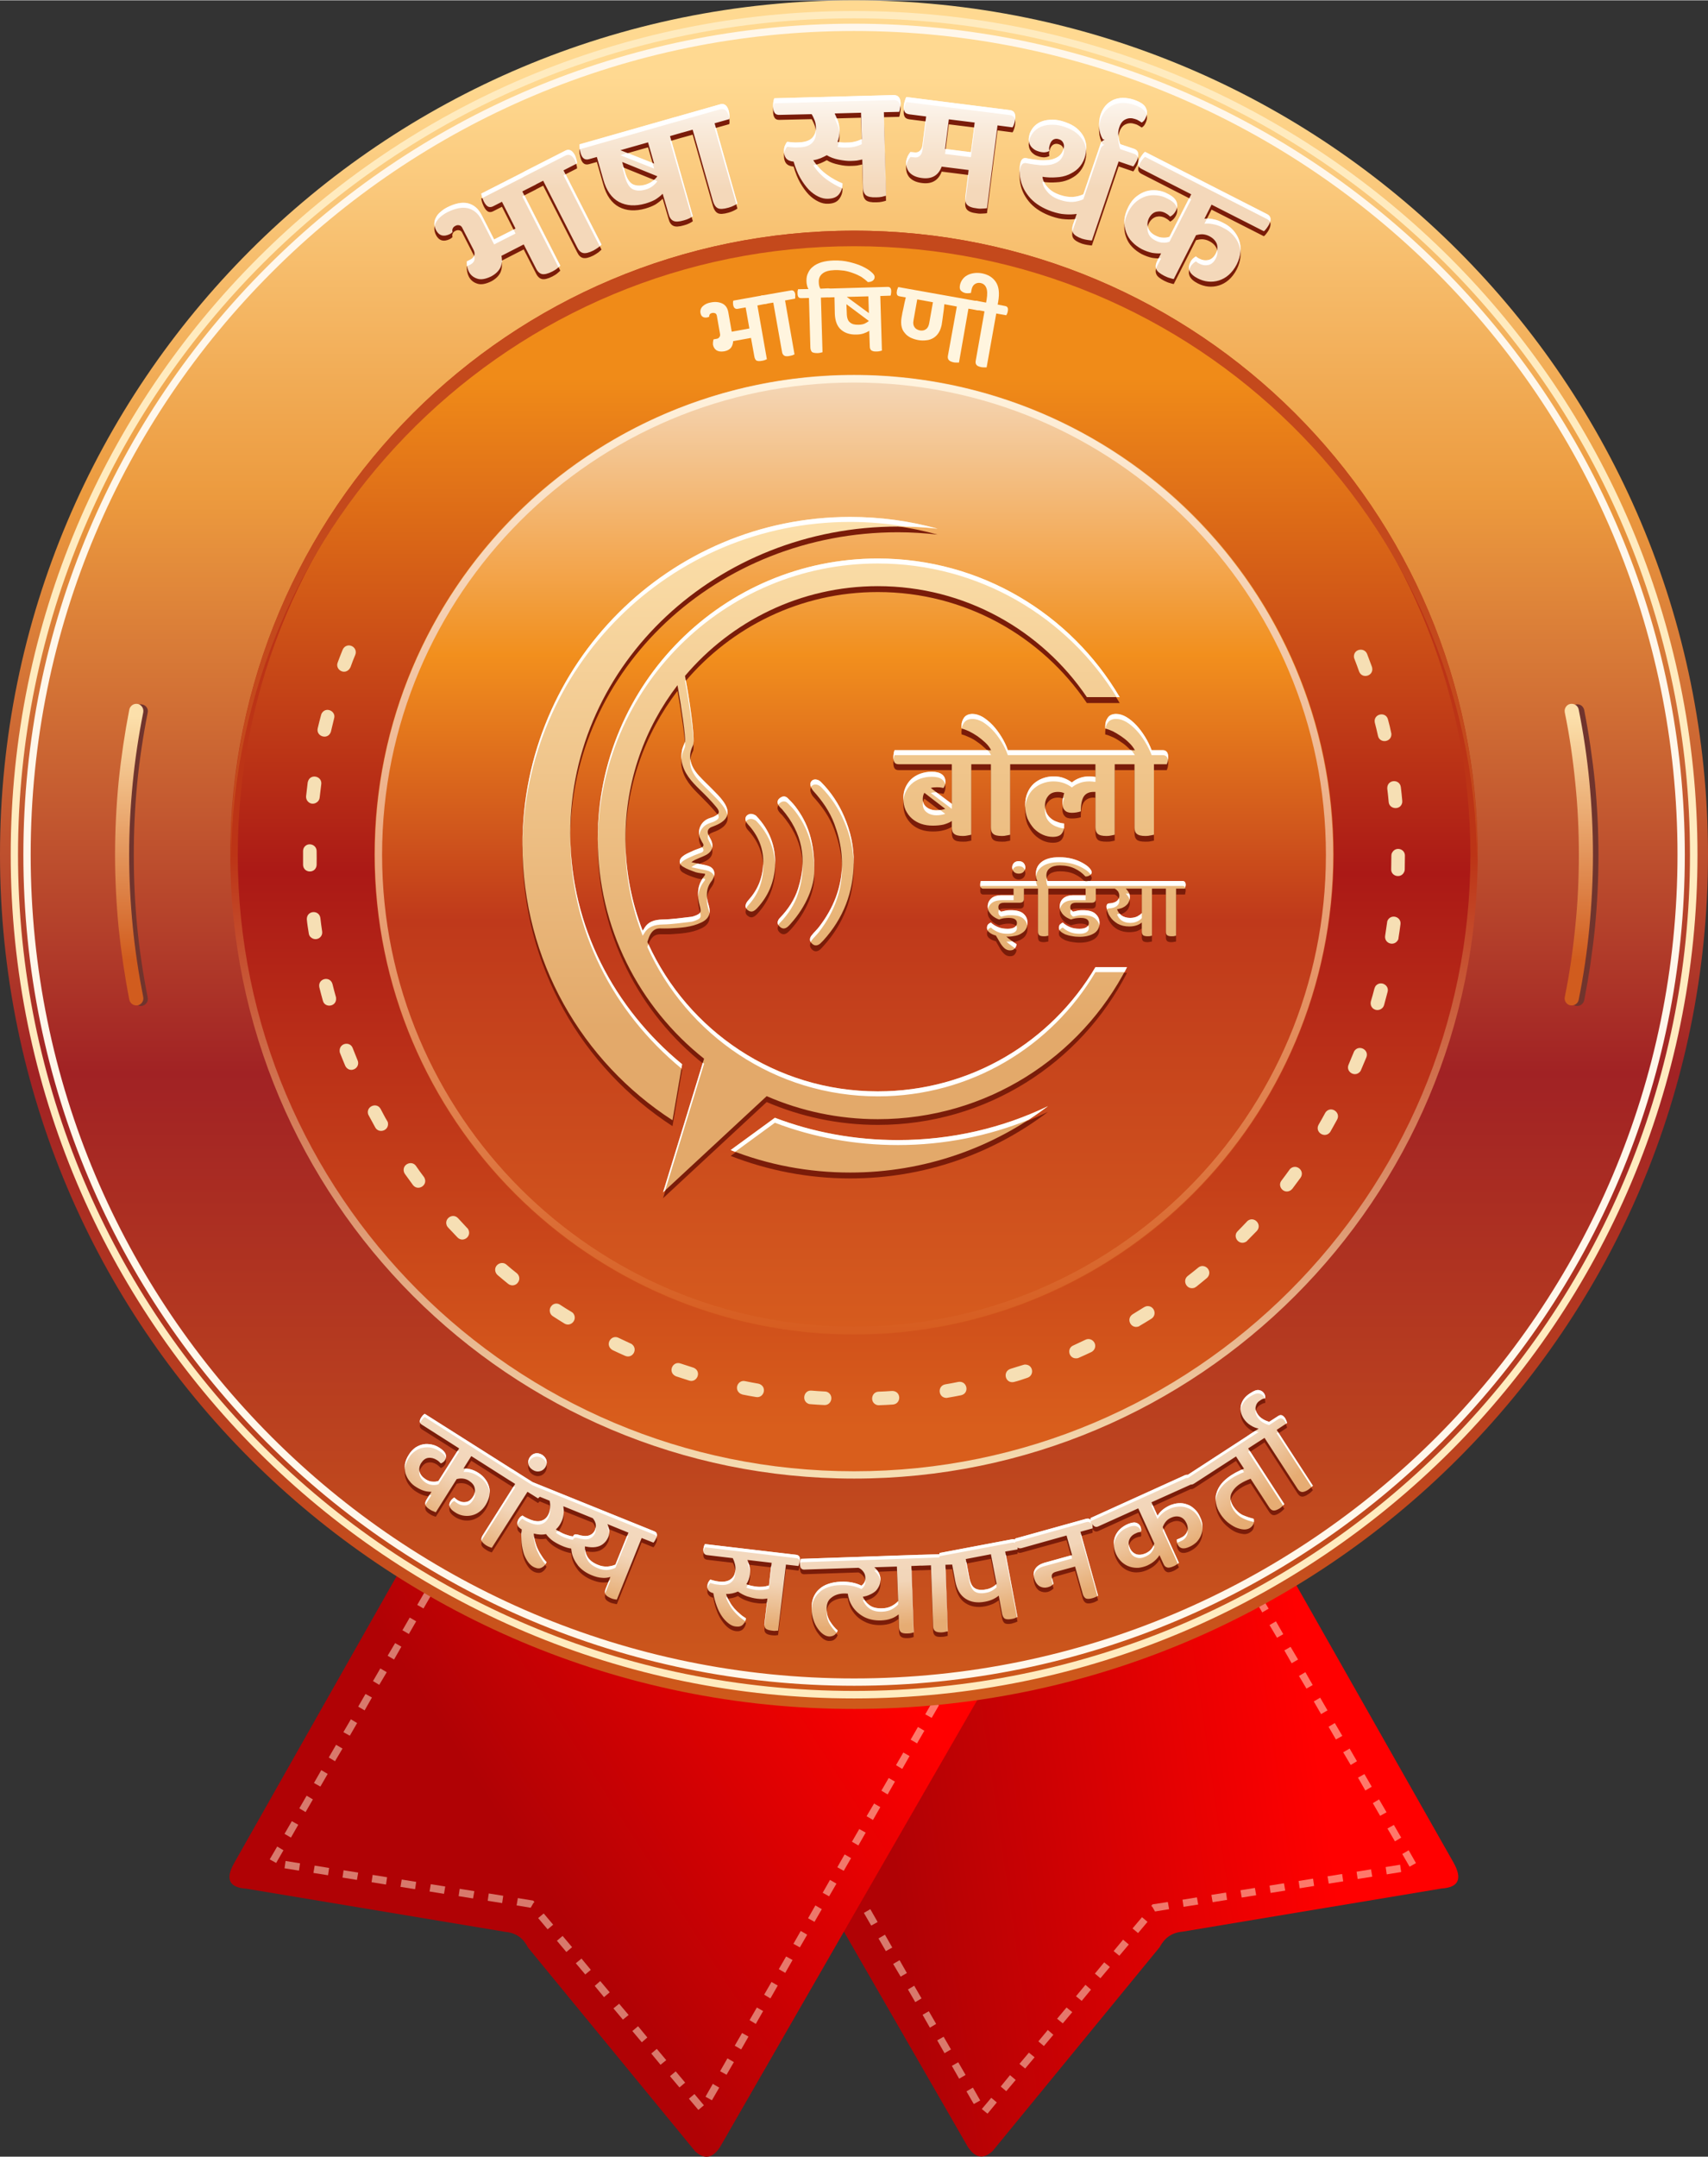 <?xml version="1.0" encoding="UTF-8"?>
<!DOCTYPE svg PUBLIC "-//W3C//DTD SVG 1.1//EN" "http://www.w3.org/Graphics/SVG/1.1/DTD/svg11.dtd">
<!-- Creator: CorelDRAW X7 -->
<svg xmlns="http://www.w3.org/2000/svg" xml:space="preserve" width="484px" height="611px" version="1.1" style="shape-rendering:geometricPrecision; text-rendering:geometricPrecision; image-rendering:optimizeQuality; fill-rule:evenodd; clip-rule:evenodd"
viewBox="0 0 9575 12084"
 xmlns:xlink="http://www.w3.org/1999/xlink">
 <rect x="0" y="0" width="9575" height="12084" fill="#333333" stroke="none"/>
 <defs>
  <style type="text/css">
   <![CDATA[
    .fil3 {fill:none}
    .fil5 {fill:#70342D}
    .fil17 {fill:#7A1C09}
    .fil14 {fill:#C4491C}
    .fil19 {fill:white}
    .fil20 {fill:#7A1C09;fill-rule:nonzero}
    .fil11 {fill:#F6DFB4;fill-rule:nonzero}
    .fil6 {fill:#FFEBBF;fill-rule:nonzero}
    .fil16 {fill:#FFF5DF;fill-rule:nonzero}
    .fil7 {fill:#FFF7EB;fill-rule:nonzero}
    .fil22 {fill:white;fill-rule:nonzero}
    .fil1 {fill:#FFF0D4;fill-rule:nonzero;fill-opacity:0.502}
    .fil13 {fill:url(#id0)}
    .fil10 {fill:url(#id1)}
    .fil4 {fill:url(#id2)}
    .fil12 {fill:url(#id3)}
    .fil9 {fill:url(#id4)}
    .fil8 {fill:url(#id5)}
    .fil0 {fill:url(#id6)}
    .fil2 {fill:url(#id7)}
    .fil18 {fill:url(#id8)}
    .fil15 {fill:url(#id9)}
    .fil23 {fill:url(#id10);fill-rule:nonzero}
    .fil21 {fill:url(#id11);fill-rule:nonzero}
   ]]>
  </style>
  <linearGradient id="id0" gradientUnits="userSpaceOnUse" x1="4787.75" y1="2098.23" x2="4787.75" y2="7751.59">
   <stop offset="0" style="stop-opacity:1; stop-color:#F4D8BA"/>
   <stop offset="0.278" style="stop-opacity:1; stop-color:#F28F1D"/>
   <stop offset="0.541" style="stop-opacity:1; stop-color:#BF391B"/>
   <stop offset="1" style="stop-opacity:1; stop-color:#D9601F"/>
  </linearGradient>
  <linearGradient id="id1" gradientUnits="userSpaceOnUse" x1="4787.66" y1="2119.2" x2="4787.75" y2="8000.71">
   <stop offset="0" style="stop-opacity:1; stop-color:#F08B18"/>
   <stop offset="0.471" style="stop-opacity:1; stop-color:#AB1916"/>
   <stop offset="1" style="stop-opacity:1; stop-color:#D95E1C"/>
  </linearGradient>
  <linearGradient id="id2" gradientUnits="userSpaceOnUse" x1="4805.57" y1="424.21" x2="4805.57" y2="9554.04">
   <stop offset="0" style="stop-opacity:1; stop-color:#FFD991"/>
   <stop offset="0.259" style="stop-opacity:1; stop-color:#EC9A3E"/>
   <stop offset="0.612" style="stop-opacity:1; stop-color:#A12224"/>
   <stop offset="1" style="stop-opacity:1; stop-color:#CF5A1B"/>
  </linearGradient>
  <linearGradient id="id3" gradientUnits="userSpaceOnUse" x1="4786.47" y1="8304.46" x2="4786.56" y2="4787.66">
   <stop offset="0" style="stop-opacity:1; stop-color:#F6DFB4"/>
   <stop offset="1" style="stop-opacity:1; stop-color:#BC3416"/>
  </linearGradient>
  <linearGradient id="id4" gradientUnits="userSpaceOnUse" x1="8924.1" y1="4009.32" x2="8928.82" y2="5373.27">
   <stop offset="0" style="stop-opacity:1; stop-color:#FCE0AB"/>
   <stop offset="1" style="stop-opacity:1; stop-color:#D15C1E"/>
  </linearGradient>
  <linearGradient id="id5" gradientUnits="userSpaceOnUse" xlink:href="#id4" x1="797.671" y1="4009.32" x2="802.388" y2="5373.27">
  </linearGradient>
  <linearGradient id="id6" gradientUnits="userSpaceOnUse" x1="7235.93" y1="8774.07" x2="4822.83" y2="9123.48">
   <stop offset="0" style="stop-opacity:1; stop-color:red"/>
   <stop offset="1" style="stop-opacity:1; stop-color:#B00205"/>
  </linearGradient>
  <linearGradient id="id7" gradientUnits="userSpaceOnUse" x1="2405.76" y1="9569.62" x2="4350.28" y2="8330.36">
   <stop offset="0" style="stop-opacity:1; stop-color:#B00205"/>
   <stop offset="1" style="stop-opacity:1; stop-color:red"/>
  </linearGradient>
  <linearGradient id="id8" gradientUnits="userSpaceOnUse" x1="3627.95" y1="5756.68" x2="3628.2" y2="2908.3">
   <stop offset="0" style="stop-opacity:1; stop-color:#E3A96A"/>
   <stop offset="1" style="stop-opacity:1; stop-color:#FCE0AB"/>
  </linearGradient>
  <linearGradient id="id9" gradientUnits="userSpaceOnUse" x1="5069.59" y1="2119.09" x2="5069.69" y2="7519.71">
   <stop offset="0" style="stop-opacity:1; stop-color:#FFF4DF"/>
   <stop offset="1" style="stop-opacity:1; stop-color:#D65B1E"/>
  </linearGradient>
  <linearGradient id="id10" gradientUnits="userSpaceOnUse" x1="4558.32" y1="1056.67" x2="4558.32" y2="431.964">
   <stop offset="0" style="stop-opacity:1; stop-color:#F4D8BA"/>
   <stop offset="0.561" style="stop-opacity:1; stop-color:#F9EBDC"/>
   <stop offset="1" style="stop-opacity:1; stop-color:white"/>
  </linearGradient>
  <radialGradient id="id11" gradientUnits="userSpaceOnUse" gradientTransform="matrix(0.002 0.811 -1.28 3.7449E-005 13736 3318)" cx="4661.78" cy="7097.32" r="2494.53" fx="4661.78" fy="7097.32">
   <stop offset="0" style="stop-opacity:1; stop-color:#FEFEFE"/>
   <stop offset="0.878" style="stop-opacity:1; stop-color:#F2D5B8"/>
   <stop offset="1" style="stop-opacity:1; stop-color:#E6AC73"/>
  </radialGradient>
 </defs>
 <g id="Layer_x0020_1">
  <g id="_399360536">
   <g>
    <g>
     <path class="fil0" d="M4728 9283l-456 94 -126 25 -85 18 -76 15 -37 8 -10 2 36 63 757 1315 694 1205c39,60 84,75 139,25l937 -1143c25,-47 62,-81 128,-87l1453 -242c95,-6 117,-54 67,-144l-880 -1552 -30 -52 -4 -8 -16 -28 -12 -21 -16 3 -125 25 -67 14 -43 9 -2228 456z"/>
     <path class="fil1" d="M6993 8891l36 -21 -41 -71 -36 21 41 71zm-2853 520l-36 21 41 71 36 -20 -41 -72zm82 143l-36 21 41 71 36 -20 -41 -72zm82 143l-36 21 41 71 36 -20 -41 -72zm82 143l-35 21 41 71 35 -20 -41 -72zm82 143l-35 20 41 72 35 -21 -41 -71zm83 143l-36 20 41 72 36 -21 -41 -71zm82 143l-36 20 41 72 36 -21 -41 -71zm82 143l-36 20 41 72 36 -21 -41 -71zm82 142l-36 21 41 71 36 -20 -41 -72zm82 143l-36 21 41 71 36 -20 -41 -72zm82 143l-36 21 41 71 36 -20 -41 -72zm82 143l-36 21 42 71 35 -20 -41 -72zm82 143l-35 21 41 71 35 -21 -41 -71zm82 143l-35 20 41 72 35 -21 -41 -71zm83 143l-36 20 41 72 36 -21 -41 -71zm82 143l-36 20 41 72 36 -21 -41 -71zm82 142l-36 21 41 71 36 -20 -41 -72zm50 120l32 26 52 -63 -31 -26 -53 63zm106 -126l31 26 53 -63 -32 -27 -52 64zm105 -127l32 26 53 -63 -32 -26 -53 63zm106 -126l31 26 53 -63 -31 -27 -53 64zm105 -127l32 26 53 -63 -32 -26 -53 63zm106 -126l32 26 52 -63 -31 -27 -53 64zm106 -127l31 26 53 -63 -32 -26 -52 63zm105 -126l32 26 53 -63 -32 -27 -53 64zm106 -127l31 26 53 -63 -31 -26 -53 63zm105 -126l6 5 15 26 79 -13 -7 -40 -86 13 -7 9zm175 -35l6 40 82 -13 -7 -40 -81 13zm162 -27l7 41 81 -13 -6 -41 -82 13zm163 -26l7 41 81 -13 -7 -41 -81 13zm163 -26l6 41 82 -13 -7 -41 -81 13zm163 -26l6 41 81 -13 -6 -41 -81 13zm162 -26l7 41 81 -13 -6 -41 -82 13zm163 -26l6 41 82 -13 -7 -41 -81 13zm163 -26l6 41 81 -13 -6 -41 -81 13zm134 -2l36 -20 -41 -72 -36 21 41 71zm-82 -142l35 -21 -41 -71 -36 20 42 72zm-83 -143l36 -20 -42 -72 -35 21 41 71zm-83 -142l36 -21 -41 -71 -36 20 41 72zm-82 -143l35 -21 -41 -71 -36 21 42 71zm-83 -143l36 -20 -42 -72 -35 21 41 71zm-83 -142l36 -21 -41 -71 -36 21 41 71zm-82 -143l35 -20 -41 -72 -36 21 42 71zm-83 -142l36 -21 -42 -71 -35 20 41 72zm-82 -143l35 -20 -41 -72 -36 21 42 71zm-83 -142l36 -21 -42 -71 -35 20 41 72z"/>
     <path class="fil2" d="M2254 8777c-314,553 -627,1107 -941,1661 -51,90 -29,138 67,144 484,81 968,161 1452,242 66,6 104,40 128,88 313,381 625,762 938,1143 54,49 100,35 139,-26 495,-861 991,-1722 1487,-2583 -1090,-223 -2180,-446 -3270,-669z"/>
     <path class="fil1" d="M2457 8870l-36 -21 41 -71 36 21 -41 71zm2853 520l36 21 -41 71 -36 -20 41 -72zm-82 143l36 21 -41 71 -36 -20 41 -72zm-82 143l36 21 -41 71 -36 -21 41 -71zm-82 143l35 20 -41 72 -35 -21 41 -71zm-82 143l35 20 -41 72 -35 -21 41 -71zm-82 143l35 20 -41 72 -36 -21 42 -71zm-83 143l36 20 -41 72 -36 -21 41 -71zm-82 142l36 21 -41 71 -36 -20 41 -72zm-82 143l36 21 -41 71 -36 -20 41 -72zm-82 143l36 21 -41 71 -36 -20 41 -72zm-82 143l36 21 -41 71 -36 -20 41 -72zm-82 143l36 20 -41 72 -36 -21 41 -71zm-82 143l35 20 -41 72 -35 -21 41 -71zm-82 143l35 20 -41 72 -35 -21 41 -71zm-83 143l36 20 -41 72 -36 -21 41 -71zm-82 142l36 21 -41 71 -36 -20 41 -72zm-82 143l36 21 -41 71 -36 -20 41 -72zm-50 120l-31 26 -53 -63 31 -26 53 63zm-105 -127l-32 27 -53 -63 32 -27 53 63zm-106 -126l-32 26 -52 -63 31 -26 53 63zm-106 -127l-31 27 -53 -63 32 -27 52 63zm-105 -126l-32 26 -53 -63 32 -26 53 63zm-106 -127l-32 27 -52 -63 31 -27 53 63zm-106 -126l-31 26 -53 -63 32 -26 52 63zm-105 -127l-32 27 -53 -63 32 -27 53 63zm-106 -126l-31 26 -53 -63 31 -26 53 63zm-105 -127l-6 6 -15 26 -79 -13 7 -41 86 14 7 8zm-175 -35l-6 41 -81 -13 6 -41 81 13zm-162 -26l-7 41 -81 -13 6 -41 82 13zm-163 -26l-7 41 -81 -13 7 -41 81 13zm-163 -26l-6 41 -82 -13 7 -41 81 13zm-163 -26l-6 41 -81 -13 6 -41 81 13zm-162 -26l-7 41 -81 -13 6 -41 82 13zm-163 -26l-6 41 -82 -13 7 -41 81 13zm-163 -26l-6 41 -81 -13 6 -41 81 13zm-134 -2l-36 -20 42 -72 35 21 -41 71zm83 -142l-36 -21 41 -71 36 20 -41 72zm82 -143l-35 -21 41 -71 35 21 -41 71zm83 -143l-36 -20 41 -72 36 21 -41 71zm82 -142l-35 -21 41 -71 36 21 -42 71zm83 -143l-36 -20 42 -72 35 21 -41 71zm83 -142l-36 -21 41 -71 36 20 -41 72zm82 -143l-35 -21 41 -71 36 21 -42 71zm83 -142l-36 -21 42 -71 35 20 -41 72zm83 -143l-36 -21 41 -71 36 21 -41 71zm82 -143l-35 -20 41 -71 35 20 -41 71z"/>
    </g>
    <g>
     <circle class="fil3" cx="4788" cy="4751" r="4751"/>
     <path class="fil4" d="M4788 0c2644,0 4787,2143 4787,4788 0,2644 -2143,4787 -4787,4787 -2645,0 -4788,-2143 -4788,-4787 0,-2645 2143,-4788 4788,-4788zm0 1306c1923,0 3482,1559 3482,3482 0,1923 -1559,3482 -3482,3482 -1923,0 -3482,-1559 -3482,-3482 0,-1923 1559,-3482 3482,-3482z"/>
     <path class="fil5" d="M828 5588c-26,-131 -46,-264 -59,-397 -13,-133 -19,-267 -19,-401 0,-134 6,-268 19,-401 13,-133 33,-266 59,-397 5,-21 -9,-42 -31,-46 -21,-5 -42,9 -46,31 -27,133 -47,268 -60,404 -14,136 -20,273 -20,409 0,137 6,273 20,409 13,136 33,271 60,404 4,22 25,36 46,32 22,-5 36,-26 31,-47z"/>
     <path class="fil6" d="M4788 60c1305,0 2487,529 3343,1385 855,855 1385,2037 1385,3343 0,1305 -530,2487 -1385,3343 -856,855 -2038,1385 -3343,1385 -1306,0 -2488,-530 -3343,-1385 -856,-856 -1385,-2038 -1385,-3343 0,-1306 529,-2488 1385,-3343 855,-856 2037,-1385 3343,-1385zm3314 1414c-848,-848 -2020,-1373 -3314,-1373 -1295,0 -2466,525 -3314,1373 -848,848 -1373,2019 -1373,3314 0,1294 525,2465 1373,3314 848,848 2019,1372 3314,1372 1294,0 2466,-524 3314,-1372 848,-849 1372,-2020 1372,-3314 0,-1295 -524,-2466 -1372,-3314z"/>
     <path class="fil7" d="M4788 131c1286,0 2450,521 3293,1364 842,842 1364,2007 1364,3293 0,1286 -522,2450 -1364,3293 -843,842 -2007,1364 -3293,1364 -1286,0 -2451,-522 -3293,-1364 -843,-843 -1364,-2007 -1364,-3293 0,-1286 521,-2451 1364,-3293 842,-843 2007,-1364 3293,-1364zm3264 1393c-836,-836 -1990,-1352 -3264,-1352 -1275,0 -2429,516 -3264,1352 -836,835 -1352,1989 -1352,3264 0,1274 516,2428 1352,3264 835,835 1989,1352 3264,1352 1274,0 2428,-517 3264,-1352 835,-836 1352,-1990 1352,-3264 0,-1275 -517,-2429 -1352,-3264z"/>
     <path class="fil5" d="M8803 3992c26,131 46,264 59,397 13,133 19,267 19,401 0,134 -6,268 -19,401 -13,134 -33,266 -59,397 -4,21 10,42 31,47 22,4 42,-10 47,-31 26,-134 46,-269 60,-405 13,-136 20,-272 20,-409 0,-136 -7,-273 -20,-409 -14,-136 -34,-271 -60,-404 -5,-22 -25,-36 -47,-31 -21,4 -35,25 -31,46z"/>
     <path class="fil8" d="M803 5586c-26,-132 -46,-264 -59,-397 -13,-133 -20,-267 -20,-401 0,-134 7,-268 20,-402 13,-133 33,-265 59,-396 4,-22 -10,-43 -31,-47 -22,-4 -42,10 -47,31 -26,134 -46,269 -60,405 -13,136 -20,272 -20,409 0,136 7,273 20,409 14,135 34,270 60,404 5,21 25,35 47,31 21,-4 35,-25 31,-46z"/>
     <path class="fil9" d="M8772 3990c27,131 46,263 59,396 14,134 20,268 20,402 0,134 -6,268 -20,401 -13,133 -32,265 -59,397 -4,21 10,42 31,46 22,4 43,-10 47,-31 27,-134 47,-269 60,-404 13,-136 20,-273 20,-409 0,-137 -7,-273 -20,-409 -13,-136 -33,-271 -60,-405 -4,-21 -25,-35 -47,-31 -21,4 -35,25 -31,47z"/>
     <circle class="fil10" cx="4788" cy="4788" r="3485"/>
     <path class="fil11" d="M7664 3663c-15,-38 -74,-29 -74,14 0,5 1,9 3,14 9,23 18,47 26,70 17,45 84,25 73,-22l-1 -4c-9,-24 -18,-48 -27,-72zm-5672 4c6,-17 1,-34 -14,-45 -21,-14 -47,-6 -57,17 -10,24 -19,48 -28,72 -15,39 37,72 66,36 2,-3 4,-6 6,-10 8,-23 17,-46 27,-70zm-119 357c12,-40 -45,-68 -69,-29 -2,4 -3,6 -4,10 -7,25 -13,50 -19,75 -10,46 58,67 74,19 6,-25 12,-50 18,-75zm-72 369c6,-46 -62,-62 -75,-14l-1 4c-3,26 -6,51 -9,77 -1,14 5,27 16,35 23,17 57,1 60,-27 3,-25 6,-50 9,-75zm-26 375c0,-40 -55,-54 -73,-16 -2,6 -3,10 -3,15 0,26 0,52 0,78 2,48 72,50 76,1 1,-26 0,-52 0,-78zm21 375c-6,-47 -76,-44 -76,6 2,26 7,54 11,80 1,8 5,17 12,22 27,24 68,2 63,-33 -4,-25 -7,-50 -10,-75zm68 370c-13,-48 -83,-32 -74,17 6,25 13,51 20,76 11,43 77,34 74,-13 0,-3 0,-5 -1,-8 -7,-24 -13,-48 -19,-72zm113 358c-14,-37 -71,-29 -73,13 0,5 0,10 2,15 10,24 19,48 29,71 8,18 27,28 45,22 22,-6 34,-30 25,-51 -9,-23 -19,-47 -28,-70zm157 342c-22,-41 -84,-14 -70,30 1,2 2,4 3,6 12,23 25,45 37,68 20,35 77,18 71,-26 -1,-5 -2,-8 -5,-12 -12,-19 -25,-46 -36,-66zm198 319c-23,-33 -78,-10 -68,32 1,5 3,8 6,13 15,21 30,41 45,62 28,36 84,2 65,-39 -1,-2 -2,-5 -4,-7 -15,-20 -30,-40 -44,-61zm236 293c-30,-32 -82,3 -62,44 2,3 4,5 6,8 17,18 35,37 53,56 32,32 84,-8 58,-49 -1,-1 -2,-3 -4,-4 -17,-18 -34,-37 -51,-55zm271 260c-25,-22 -66,-1 -63,32 1,11 6,20 14,27 19,16 39,33 59,49 18,14 44,10 56,-10 11,-16 7,-38 -8,-50 -20,-16 -39,-31 -58,-48zm301 225c-16,-11 -37,-8 -49,7 -15,17 -11,45 8,57 21,14 43,27 65,41 35,22 77,-22 49,-58 -3,-3 -6,-5 -9,-7 -22,-13 -43,-26 -64,-40zm327 185c-40,-19 -75,35 -40,64 2,2 5,3 7,5 23,11 47,22 70,32 43,19 75,-39 37,-66 -1,-1 -3,-2 -6,-3 -22,-10 -45,-21 -68,-32zm348 144c-44,-15 -71,46 -31,69 2,1 4,2 6,3 25,8 49,16 74,24 42,13 70,-47 29,-70 -2,-1 -4,-2 -7,-3 -24,-8 -47,-15 -71,-23zm362 99c-39,-9 -65,45 -27,70 4,2 7,3 12,5 25,5 50,10 76,14 44,8 64,-55 20,-73 -2,-1 -5,-1 -7,-2 -24,-4 -49,-9 -74,-14zm372 53c-43,-4 -58,60 -14,75 3,0 6,1 8,1 26,2 52,4 78,5 42,2 56,-57 15,-74 -4,-1 -8,-2 -12,-2 -25,-1 -50,-3 -75,-5zm376 6c-42,2 -50,63 -8,75 4,1 7,1 12,1 26,-1 51,-2 77,-4 46,-4 48,-72 -1,-76 -1,0 -3,0 -5,0 -25,2 -50,3 -75,4zm374 -41c-44,8 -41,74 6,76 2,0 5,0 7,-1 25,-4 51,-9 76,-14 48,-11 35,-81 -14,-75 -25,5 -50,10 -75,14zm366 -87c-46,15 -30,83 18,74 26,-6 53,-16 77,-24 39,-13 33,-72 -11,-74 -5,0 -8,0 -13,2 -24,7 -48,15 -71,22zm352 -131c-39,16 -25,77 20,72 4,0 7,-1 11,-3 23,-10 47,-21 70,-32 8,-4 15,-11 19,-20 13,-33 -21,-64 -52,-49 -23,11 -45,21 -68,32zm333 -175c-39,25 -11,83 32,69 3,-1 5,-2 7,-4 22,-13 44,-26 66,-40 34,-22 15,-76 -27,-70 -5,1 -10,3 -15,6 -21,13 -42,26 -63,39zm308 -214c-32,26 -5,80 38,66 4,-2 6,-4 10,-6 20,-16 40,-32 60,-49 11,-10 16,-25 12,-39 -8,-27 -40,-37 -61,-19 -20,16 -39,32 -59,47zm280 -251c-30,30 7,82 47,59 3,-2 5,-3 7,-6 18,-18 36,-37 54,-55 31,-35 -14,-84 -51,-57 -2,2 -3,3 -5,5 -17,18 -34,36 -52,54zm246 -284c-25,32 13,78 51,55 4,-3 7,-6 10,-9 15,-21 31,-41 46,-62 26,-39 -24,-81 -58,-50 -2,2 -3,4 -4,5 -15,21 -30,41 -45,61zm208 -313c-23,42 36,80 65,41 13,-22 26,-47 39,-70 21,-39 -32,-78 -63,-43 -1,2 -3,4 -4,6 -12,22 -24,44 -37,66zm168 -336c-17,39 36,73 65,38 2,-3 4,-5 5,-9 10,-23 20,-47 30,-71 16,-42 -41,-72 -67,-36 -2,3 -3,5 -4,8 -10,22 -19,47 -29,70zm125 -355c-4,17 2,34 17,43 21,13 50,2 57,-22 7,-25 13,-50 20,-75 10,-37 -39,-65 -67,-33 -3,5 -5,9 -7,15 -6,24 -13,48 -20,72zm80 -367c-5,41 47,60 70,26 3,-4 5,-9 5,-15 4,-25 8,-51 11,-76 6,-43 -54,-61 -73,-20 -1,4 -2,7 -2,10 -4,25 -7,50 -11,75zm34 -374c-2,40 54,54 72,17 3,-6 4,-10 4,-16 0,-25 1,-51 1,-77 0,-39 -53,-53 -72,-16 -3,5 -4,10 -4,16 0,25 -1,50 -1,76zm-14 -376c4,42 68,47 76,2 0,-3 0,-6 0,-10 -2,-25 -5,-51 -8,-76 -6,-46 -74,-44 -76,4 0,2 0,3 0,5 3,25 6,50 8,75zm-60 -371c10,45 79,36 75,-13l-1 -4c-5,-25 -11,-50 -18,-75 -12,-47 -83,-32 -74,17 6,25 13,50 18,75z"/>
     <path class="fil12" d="M4788 1291c965,0 1839,392 2472,1024 633,633 1024,1507 1024,2473 0,965 -391,1839 -1024,2472 -633,633 -1507,1024 -2472,1024 -966,0 -1840,-391 -2473,-1024 -632,-633 -1024,-1507 -1024,-2472 0,-966 392,-1840 1024,-2473 633,-632 1507,-1024 2473,-1024zm0 42c1908,0 3455,1546 3455,3455 0,1908 -1547,3455 -3455,3455 -1908,0 -3455,-1547 -3455,-3455 0,-1909 1547,-3455 3455,-3455z"/>
     <circle class="fil13" cx="4788" cy="4788" r="2689"/>
     <path class="fil14" d="M4788 1291c1929,0 3494,1561 3494,3486 0,14 -1,29 -1,43 -23,-1905 -1578,-3442 -3493,-3442 -1916,0 -3471,1537 -3494,3442 0,-14 0,-29 0,-43 0,-1925 1564,-3486 3494,-3486z"/>
    </g>
   </g>
   <path class="fil15" d="M4788 2101c741,0 1413,301 1899,787 486,486 787,1158 787,1900 0,741 -301,1413 -787,1899 -486,486 -1158,787 -1899,787 -742,0 -1414,-301 -1900,-787 -486,-486 -787,-1158 -787,-1899 0,-742 301,-1414 787,-1900 486,-486 1158,-787 1900,-787zm0 41c1461,0 2645,1185 2645,2646 0,1461 -1184,2645 -2645,2645 -1461,0 -2646,-1184 -2646,-2645 0,-1461 1185,-2646 2646,-2646z"/>
  </g>
  <path class="fil3" d="M4788 1872c1610,0 2915,1306 2915,2916 0,1610 -1305,2915 -2915,2915 -1610,0 -2915,-1305 -2915,-2915 0,-1610 1305,-2916 2915,-2916z"/>
  <path class="fil16" d="M4246 1710l53 301c-3,2 -7,3 -11,5 -5,2 -10,3 -16,4 -14,3 -24,2 -31,-1 -6,-4 -10,-11 -12,-22l-19 -105 -100 18c-1,15 -5,28 -13,38 -9,10 -21,16 -37,19 -19,3 -33,1 -44,-6 -10,-7 -16,-17 -19,-30 -1,-9 0,-20 3,-31l17 -3c8,-1 13,-5 16,-10 4,-5 5,-11 3,-20l-17 -97c-1,-8 -4,-13 -9,-16 -5,-2 -10,-3 -16,-2 -13,2 -19,9 -18,21 -4,2 -8,3 -11,4 -10,2 -18,1 -25,-3 -7,-4 -11,-11 -13,-21 -3,-15 2,-29 13,-39 12,-11 27,-18 46,-21 25,-5 47,-2 65,7 17,9 28,25 32,49l19 108 99 -18 -21 -118 -45 8c-13,2 -22,-5 -25,-22 0,-3 -1,-7 -1,-12 0,-5 1,-9 2,-12l167 -30c14,-2 22,5 25,21 1,4 1,8 1,13 0,5 -1,9 -1,12l-57 11z"/>
  <path id="1" class="fil16" d="M4401 1682l53 302c-3,1 -7,3 -11,5 -5,1 -10,3 -17,4 -14,3 -24,2 -30,-2 -6,-4 -11,-11 -12,-21l-49 -276 -43 7c-7,2 -13,1 -17,-3 -3,-4 -6,-10 -8,-19 0,-3 -1,-7 -1,-12 0,-5 0,-9 1,-12l166 -29c13,-3 22,4 25,21 0,3 0,8 0,13 0,5 0,9 -1,12l-56 10z"/>
  <path id="2" class="fil16" d="M4602 1666l9 306c-3,1 -7,2 -12,3 -5,1 -10,2 -17,2 -14,0 -24,-2 -30,-6 -5,-5 -8,-13 -9,-23l-8 -280 -43 1c-8,0 -13,-2 -16,-6 -3,-4 -5,-11 -5,-19 0,-4 0,-8 0,-13 1,-5 2,-9 3,-12l58 -1c-3,-6 -6,-12 -8,-21 -2,-8 -3,-16 -3,-25 0,-16 2,-31 9,-44 6,-14 15,-26 28,-36 12,-10 28,-18 47,-24 20,-6 42,-9 67,-10 33,-1 63,2 91,9 28,7 53,15 73,25 21,10 37,20 49,31 12,10 18,19 18,26 1,9 -3,16 -10,22 -7,5 -16,8 -28,8 -10,-10 -23,-20 -36,-29 -14,-8 -29,-15 -46,-21 -16,-6 -33,-11 -51,-14 -18,-2 -36,-4 -54,-3 -30,1 -52,7 -67,19 -15,12 -22,28 -21,48 0,7 1,14 2,20 2,7 4,12 7,17l43 -2c14,0 21,8 22,25 0,4 -1,8 -1,13 -1,5 -2,9 -3,12l-58 2z"/>
  <path id="3" class="fil16" d="M4935 1657l9 306c-4,1 -7,2 -12,3 -5,1 -10,2 -17,2 -14,1 -24,-2 -30,-6 -6,-5 -9,-12 -9,-23l-3 -87c-9,6 -20,11 -32,15 -12,4 -26,6 -40,6 -36,1 -64,-8 -86,-27 -22,-19 -33,-48 -35,-88l-2 -94 -31 1c-8,0 -13,-2 -17,-6 -3,-4 -5,-10 -5,-19 0,-4 0,-8 1,-13 1,-4 1,-8 3,-11l346 -10c14,-1 21,7 21,24 0,4 0,8 -1,13 0,5 -1,9 -3,12l-57 2zm-121 161c12,0 23,-2 33,-6 10,-5 18,-10 24,-15l-126 -94 2 49c0,26 6,44 18,53 11,10 28,14 49,13zm57 -65l-3 -94 -121 3 124 91z"/>
  <path id="4" class="fil16" d="M5429 1728l-53 302c-4,0 -8,0 -13,0 -4,0 -10,0 -16,-1 -14,-3 -23,-7 -28,-13 -5,-6 -7,-14 -5,-24l50 -276 -70 -13c-2,22 -4,41 -7,59 -2,18 -5,37 -8,57 -4,17 -9,32 -17,44 -8,13 -18,22 -29,29 -12,7 -25,12 -39,13 -15,2 -30,2 -47,-1 -16,-3 -31,-8 -43,-14 -13,-7 -24,-15 -32,-26 -9,-10 -15,-22 -18,-37 -3,-14 -3,-31 0,-49 3,-19 7,-38 11,-55 3,-18 8,-38 13,-58l-34 -6c-8,-1 -13,-5 -15,-9 -2,-5 -3,-12 -1,-20 0,-4 1,-8 3,-12 2,-5 3,-9 5,-11l443 79c14,2 19,12 16,28 0,4 -2,8 -3,13 -2,4 -4,8 -6,11l-57 -10zm-272 122c14,2 25,0 34,-7 9,-6 15,-17 18,-33l21 -118 -88 -16 -21 118c-3,16 -1,28 6,38 6,9 16,15 30,18z"/>
  <path id="5" class="fil16" d="M5585 1755l-54 302c-4,0 -8,0 -13,0 -4,0 -10,0 -16,-1 -14,-3 -24,-7 -28,-13 -5,-6 -6,-14 -4,-24l49 -276 -43 -8c-7,-1 -12,-4 -14,-9 -3,-4 -3,-11 -2,-20 1,-3 2,-7 4,-12 1,-4 3,-8 5,-11l59 11 3 -17c5,-30 4,-52 -2,-66 -6,-15 -17,-24 -33,-27 -11,-2 -22,0 -32,7 -9,6 -15,17 -18,33l-3 16c-3,0 -6,1 -9,1 -6,1 -13,1 -20,0 -11,-2 -20,-7 -26,-13 -7,-6 -9,-16 -7,-29 2,-13 7,-24 14,-34 7,-10 16,-18 27,-24 11,-6 23,-10 37,-12 14,-2 29,-2 46,1 35,7 61,23 78,49 17,26 21,62 13,109l-3 17 41 8c14,2 19,12 16,28 0,4 -2,8 -3,12 -2,5 -4,9 -6,12l-56 -10z"/>
  <path class="fil3" d="M8524 4788c0,2087 -1691,3779 -3779,3779 -2087,0 -3778,-1692 -3778,-3779"/>
  <path class="fil17" d="M6593 5011l0 263c-3,1 -6,2 -10,2 -4,1 -9,2 -15,2 -12,0 -20,-2 -25,-6 -5,-5 -7,-11 -7,-20l0 -241 -28 0 -9 0 -1 0 -40 0 0 263c-3,1 -6,2 -10,2 -4,1 -9,2 -14,2 -12,0 -21,-2 -26,-6 -4,-5 -7,-11 -7,-20l0 -51c-9,7 -19,12 -30,16 -12,3 -25,5 -41,5 -24,0 -45,-5 -64,-15 -18,-10 -33,-23 -43,-40 -7,-9 -11,-19 -15,-29 -3,-11 -5,-20 -5,-28 0,-4 1,-7 3,-10 1,-3 5,-5 9,-6 21,-2 36,-6 45,-13 10,-8 15,-18 15,-30 0,-10 -3,-18 -7,-24 -5,-7 -11,-12 -19,-16l-52 0 -11 0 -43 0 0 57c0,15 -8,22 -24,22l-87 0c-12,0 -20,2 -25,7 -5,4 -7,10 -7,17 0,7 1,12 5,16 3,4 6,7 11,10 8,-3 17,-5 26,-6 10,-2 20,-3 30,-3 30,0 53,7 68,20 16,13 24,30 24,51 0,26 -10,46 -30,59 -21,13 -48,20 -82,20 -15,0 -29,-2 -43,-4 -14,-2 -27,-6 -38,-10 -10,-5 -19,-10 -25,-16 -7,-6 -10,-13 -10,-21 0,-7 2,-14 6,-18 5,-5 10,-9 16,-11 10,9 23,17 39,24 16,7 34,11 55,11 17,0 30,-3 39,-9 9,-6 13,-14 13,-23 0,-20 -16,-30 -47,-30 -9,0 -18,1 -27,3 -10,2 -18,4 -26,7 -7,-3 -14,-6 -22,-10 -7,-4 -14,-9 -20,-15 -6,-6 -11,-13 -15,-21 -4,-8 -6,-17 -6,-27 0,-18 6,-34 19,-45 14,-12 33,-18 59,-18l67 0 0 -37 -160 0 -10 0 -39 0 0 263c-3,1 -7,2 -11,2 -4,1 -8,2 -14,2 -12,0 -21,-2 -26,-6 -4,-5 -7,-11 -7,-20l0 -241 -25 0 -12 0 0 0 -42 0 0 57c0,15 -8,22 -25,22l-86 0c-12,0 -20,2 -25,7 -5,4 -7,10 -7,17 0,7 1,12 4,16 3,4 7,7 11,10 9,-3 18,-5 27,-6 9,-2 19,-3 30,-3 30,0 53,7 68,20 16,13 23,30 23,51 0,13 -2,24 -8,34 -5,10 -13,18 -23,24 -10,7 -21,11 -35,15 -14,3 -29,4 -45,4 -2,0 -3,0 -4,0 -1,0 -3,0 -4,0 8,7 17,15 27,22 9,7 19,14 31,20 -1,10 -5,19 -11,26 -6,7 -14,10 -26,10 -11,0 -22,-4 -31,-12 -9,-8 -19,-20 -28,-37l-20 -35c-15,-4 -28,-9 -37,-17 -9,-7 -13,-16 -13,-25 0,-8 2,-14 6,-19 4,-5 10,-9 16,-11 10,10 23,18 39,25 16,6 34,10 55,10 17,0 30,-3 39,-9 9,-6 13,-14 13,-23 0,-20 -16,-30 -47,-30 -9,0 -18,1 -28,3 -9,2 -18,4 -25,7 -7,-3 -15,-6 -22,-10 -7,-4 -14,-9 -20,-15 -6,-6 -11,-13 -16,-21 -4,-8 -6,-17 -6,-27 0,-18 7,-34 20,-45 13,-12 33,-18 59,-18l66 0 0 -37 -170 0c-11,0 -17,-7 -17,-22 0,-3 0,-7 1,-11 0,-4 1,-7 3,-10l269 0 12 0 36 0c-3,-5 -5,-11 -7,-18 -1,-7 -2,-14 -2,-22 0,-29 11,-52 34,-68 23,-17 55,-26 97,-26 27,0 51,3 74,10 22,6 41,14 57,23 16,8 29,18 38,27 8,10 13,18 13,24 0,7 -3,13 -10,18 -6,4 -14,6 -25,6 -17,-19 -37,-34 -61,-45 -23,-11 -50,-16 -82,-16 -24,0 -43,5 -56,14 -13,10 -20,23 -20,41 0,6 1,12 2,18 1,5 3,10 5,14l29 0 10 0 260 0 11 0 301 0 10 0 135 0c12,0 18,7 18,22 0,3 -1,6 -2,11 0,4 -1,7 -2,10l-50 0zm-2646 952l-230 750 581 -539c191,82 402,128 623,128 609,0 1137,-346 1397,-852l-177 0c-246,417 -700,697 -1220,697 -575,0 -1071,-344 -1292,-837 2,-6 4,-12 6,-18 10,-28 25,-57 63,-58 18,0 36,0 55,0 60,-4 122,-6 178,-33 43,-20 56,-52 42,-97 -16,-49 -16,-96 18,-138 3,-5 6,-10 8,-15 13,-29 4,-55 -25,-66 -19,-8 -40,-10 -60,-14 -13,-3 -25,-6 -38,-8 13,-11 26,-16 40,-22 16,-7 33,-13 48,-22 30,-19 37,-47 23,-79 -5,-11 -12,-21 -16,-32 -8,-17 -2,-33 15,-41 8,-4 17,-7 25,-10 75,-31 88,-78 39,-142 -16,-20 -34,-38 -52,-56 -27,-28 -56,-54 -82,-83 -43,-49 -64,-103 -31,-169 14,-28 -22,-275 -45,-388 260,-308 648,-503 1081,-503 488,0 918,247 1172,622l184 0c-273,-465 -778,-777 -1356,-777 -867,0 -1570,703 -1570,1570 0,500 233,945 596,1232zm-344 -716c-62,-160 -97,-334 -97,-516 0,-324 109,-622 292,-861 21,115 48,301 42,319 -6,16 -15,33 -17,50 -3,20 -5,41 -1,60 12,64 54,110 99,154 32,32 64,64 93,99 25,29 20,41 -15,56 -9,4 -17,7 -26,10 -49,19 -67,76 -46,115 4,7 7,15 12,22 9,13 4,21 -9,27 -18,7 -36,12 -53,20 -18,8 -37,17 -51,29 -21,16 -21,42 1,56 22,14 48,23 73,31 16,6 35,7 53,10 -1,4 -1,5 -1,7 -2,2 -3,5 -5,7 -41,52 -40,109 -23,169 8,31 5,39 -25,51 -8,3 -16,6 -25,7 -53,5 -106,13 -160,15 -44,1 -81,11 -104,51 -2,4 -5,8 -7,12zm676 -389c-1,-77 -30,-148 -86,-208 -22,-24 -18,-50 10,-58 11,-3 29,3 37,12 76,79 111,174 105,284 -6,88 -39,166 -100,232 -16,16 -32,28 -54,10 -17,-13 -15,-34 6,-56 54,-60 81,-130 82,-216zm286 54c0,83 -44,197 -131,294 -4,4 -8,8 -12,12 -16,17 -34,22 -52,5 -17,-17 -12,-35 4,-50 45,-47 80,-100 100,-162 53,-165 23,-314 -90,-446 -6,-5 -12,-11 -16,-17 -12,-15 -13,-31 2,-43 14,-12 31,-16 46,-1 15,15 30,30 43,47 70,92 107,196 106,361zm221 -47c-2,166 -58,312 -170,435 -6,7 -12,13 -18,19 -16,13 -32,14 -46,0 -15,-15 -14,-31 -2,-47 13,-16 29,-30 42,-47 135,-177 163,-370 85,-578 -26,-70 -68,-129 -118,-184 -9,-10 -17,-27 -16,-40 4,-27 36,-32 59,-10 56,56 99,121 130,193 36,83 55,169 54,259zm248 1555c-244,0 -477,-45 -690,-126l-248 182c208,81 434,126 670,126 417,0 801,-139 1109,-373 -252,122 -538,191 -841,191zm-1210 -426c-384,-315 -627,-778 -627,-1293 0,-950 822,-1720 1837,-1720 75,0 149,5 222,13 -156,-43 -320,-66 -490,-66 -1015,0 -1837,822 -1837,1837 0,647 335,1216 841,1544l54 -315zm1621 -1680l0 395c-6,1 -13,3 -20,4 -8,2 -17,2 -27,2 -24,0 -40,-3 -49,-11 -9,-8 -13,-20 -13,-38l0 -34c-13,8 -29,15 -46,19 -18,5 -38,7 -61,7 -23,0 -45,-3 -65,-10 -20,-7 -37,-17 -52,-30 -15,-14 -27,-30 -36,-49 -8,-19 -12,-41 -12,-65 0,-22 4,-42 12,-60 8,-19 19,-34 33,-47 14,-13 31,-23 50,-30 20,-7 41,-11 64,-11 26,0 45,5 58,15 13,10 19,23 19,40 0,7 -1,13 -3,20 -2,6 -5,11 -8,16 -4,-1 -9,-2 -16,-3 -6,-1 -14,-2 -23,-2 -12,0 -23,2 -32,5l118 89 0 -222 -297 0c-11,0 -20,-3 -24,-10 -5,-7 -7,-18 -7,-31 0,-6 1,-13 2,-20 1,-8 3,-14 5,-19l466 0 13 0 62 0c-8,-15 -19,-29 -33,-42 -14,-13 -28,-25 -43,-35 -15,-11 -30,-20 -46,-27 -15,-7 -30,-13 -43,-16 0,-3 -1,-5 -1,-8 0,-2 0,-4 0,-7 0,-18 5,-33 15,-47 10,-14 26,-20 47,-20 18,0 37,5 57,17 19,11 38,27 56,46 18,19 34,41 49,65 15,24 27,49 36,74l49 0 13 0 574 0 12 0 64 0c-9,-15 -20,-29 -34,-42 -13,-13 -27,-25 -43,-35 -15,-11 -30,-20 -45,-27 -16,-7 -30,-13 -44,-16 0,-3 0,-5 0,-8 0,-2 0,-4 0,-7 0,-18 5,-33 15,-47 9,-14 25,-20 46,-20 19,0 38,5 57,17 20,11 38,27 56,46 18,19 34,41 49,65 15,24 27,49 37,74l62 0c20,0 31,14 31,40 0,6 -1,13 -2,21 -2,8 -4,14 -6,19l-72 0 0 395c-6,1 -13,3 -20,4 -8,2 -17,2 -27,2 -24,0 -40,-3 -49,-11 -9,-8 -13,-20 -13,-38l0 -352 -38 0 -12 0 0 0 -61 0 0 395c-5,1 -11,3 -19,4 -8,2 -17,2 -27,2 -24,0 -40,-3 -49,-11 -8,-8 -13,-20 -13,-38l0 -197c-2,0 -4,0 -5,0 -2,0 -3,-1 -5,-1 -25,0 -43,9 -55,26 -11,16 -17,45 -17,84 -16,5 -32,7 -51,7 -18,0 -31,-4 -39,-13 -9,-9 -13,-21 -13,-37 0,-21 4,-41 10,-59 -11,-5 -23,-8 -35,-8 -24,0 -42,8 -54,23 -13,14 -19,32 -19,54 0,17 4,31 10,43 6,13 15,23 25,31 10,8 21,14 34,18 12,4 25,7 38,9 0,2 0,5 0,8 0,3 0,5 0,8 0,16 -4,30 -14,42 -9,11 -26,17 -49,17 -19,0 -38,-4 -56,-12 -18,-9 -35,-20 -50,-36 -14,-15 -26,-34 -36,-55 -9,-22 -13,-47 -13,-75 0,-26 4,-49 13,-70 8,-20 20,-37 35,-50 15,-14 31,-24 50,-31 19,-7 39,-10 60,-10 23,0 43,3 60,10 16,6 31,14 44,24 13,-11 27,-19 44,-25 16,-6 34,-9 55,-9 6,0 12,0 17,1 5,0 11,1 16,2l0 -71 -406 0 -11 0 -1 0 -60 0 0 395c-5,1 -12,3 -20,4 -7,2 -16,2 -26,2 -24,0 -41,-3 -49,-11 -9,-8 -13,-20 -13,-38l0 -352 -38 0 -12 0 -1 0 -59 0zm-195 258c18,0 34,-3 49,-9l-117 -89c-6,10 -9,21 -9,34 0,20 7,36 22,47 14,11 33,17 55,17zm424 320c0,-10 4,-18 10,-25 7,-7 16,-10 27,-10 11,0 20,3 27,10 6,7 10,15 10,25 0,9 -4,18 -10,24 -7,7 -16,11 -27,11 -11,0 -20,-4 -27,-11 -6,-6 -10,-15 -10,-24zm662 283c15,0 28,-3 39,-8 11,-6 20,-12 26,-19l0 -137 -90 0c6,5 11,12 16,20 5,8 7,17 7,27 0,10 -2,19 -6,26 -3,8 -8,15 -15,21 -6,6 -14,10 -22,14 -9,3 -19,6 -29,7 5,14 13,25 25,35 13,9 29,14 49,14z"/>
  <path class="fil18" d="M6593 4978l0 264c-3,0 -6,1 -10,2 -4,1 -9,1 -15,1 -12,0 -20,-2 -25,-6 -5,-4 -7,-11 -7,-20l0 -241 -28 0 -9 0 -1 0 -40 0 0 264c-3,0 -6,1 -10,2 -4,1 -9,1 -14,1 -12,0 -21,-2 -26,-6 -4,-4 -7,-11 -7,-20l0 -51c-9,7 -19,13 -30,16 -12,4 -25,6 -41,6 -24,0 -45,-5 -64,-15 -18,-11 -33,-24 -43,-40 -7,-10 -11,-19 -15,-30 -3,-11 -5,-20 -5,-27 0,-5 1,-8 3,-11 1,-3 5,-5 9,-6 21,-1 36,-6 45,-13 10,-8 15,-18 15,-30 0,-9 -3,-17 -7,-24 -5,-6 -11,-12 -19,-16l-52 0 -11 0 -43 0 0 58c0,14 -8,21 -24,21l-87 0c-12,0 -20,3 -25,7 -5,5 -7,10 -7,18 0,6 1,11 5,15 3,4 6,7 11,10 8,-2 17,-4 26,-6 10,-2 20,-2 30,-2 30,0 53,6 68,19 16,14 24,31 24,51 0,26 -10,46 -30,59 -21,13 -48,20 -82,20 -15,0 -29,-1 -43,-4 -14,-2 -27,-6 -38,-10 -10,-5 -19,-10 -25,-16 -7,-6 -10,-13 -10,-20 0,-8 2,-14 6,-19 5,-5 10,-8 16,-11 10,10 23,18 39,25 16,7 34,10 55,10 17,0 30,-3 39,-9 9,-6 13,-14 13,-23 0,-20 -16,-29 -47,-29 -9,0 -18,1 -27,2 -10,2 -18,4 -26,7 -7,-2 -14,-6 -22,-10 -7,-4 -14,-9 -20,-15 -6,-6 -11,-13 -15,-21 -4,-7 -6,-16 -6,-26 0,-19 6,-34 19,-46 14,-12 33,-18 59,-18l67 0 0 -37 -160 0 -10 0 -39 0 0 264c-3,0 -7,1 -11,2 -4,1 -8,1 -14,1 -12,0 -21,-2 -26,-6 -4,-4 -7,-11 -7,-20l0 -241 -25 0 -12 0 0 0 -42 0 0 58c0,14 -8,21 -25,21l-86 0c-12,0 -20,3 -25,7 -5,5 -7,10 -7,18 0,6 1,11 4,15 3,4 7,7 11,10 9,-2 18,-4 27,-6 9,-2 19,-2 30,-2 30,0 53,6 68,19 16,14 23,31 23,51 0,13 -2,24 -8,34 -5,10 -13,18 -23,24 -10,7 -21,12 -35,15 -14,3 -29,5 -45,5 -2,0 -3,0 -4,0 -1,0 -3,-1 -4,-1 8,8 17,15 27,22 9,7 19,14 31,21 -1,10 -5,18 -11,25 -6,7 -14,10 -26,10 -11,0 -22,-4 -31,-12 -9,-8 -19,-20 -28,-37l-20 -34c-15,-4 -28,-10 -37,-18 -9,-7 -13,-15 -13,-25 0,-8 2,-14 6,-19 4,-5 10,-8 16,-11 10,10 23,18 39,25 16,7 34,10 55,10 17,0 30,-3 39,-9 9,-6 13,-14 13,-23 0,-20 -16,-29 -47,-29 -9,0 -18,1 -28,2 -9,2 -18,4 -25,7 -7,-2 -15,-6 -22,-10 -7,-4 -14,-9 -20,-15 -6,-6 -11,-13 -16,-21 -4,-7 -6,-16 -6,-26 0,-19 7,-34 20,-46 13,-12 33,-18 59,-18l66 0 0 -37 -170 0c-11,0 -17,-7 -17,-22 0,-3 0,-6 1,-11 0,-4 1,-7 3,-10l269 0 12 0 36 0c-3,-4 -5,-10 -7,-17 -1,-7 -2,-15 -2,-22 0,-29 11,-52 34,-69 23,-17 55,-25 97,-25 27,0 51,3 74,9 22,6 41,14 57,23 16,9 29,18 38,28 8,9 13,17 13,24 0,7 -3,12 -10,17 -6,4 -14,7 -25,7 -17,-19 -37,-34 -61,-45 -23,-11 -50,-17 -82,-17 -24,0 -43,5 -56,15 -13,9 -20,23 -20,41 0,6 1,11 2,17 1,6 3,10 5,14l29 0 10 0 260 0 11 0 301 0 10 0 135 0c12,0 18,8 18,22 0,3 -1,7 -2,11 0,4 -1,8 -2,10l-50 0zm-2646 953l-230 749 581 -539c191,83 402,129 623,129 609,0 1137,-346 1397,-852l-177 0c-246,417 -700,696 -1220,696 -575,0 -1071,-344 -1292,-837 2,-6 4,-12 6,-18 10,-28 25,-57 63,-58 18,0 36,1 55,0 60,-3 122,-6 178,-33 43,-20 56,-52 42,-97 -16,-49 -16,-96 18,-138 3,-4 6,-10 8,-15 13,-28 4,-54 -25,-66 -19,-7 -40,-9 -60,-14 -13,-3 -25,-5 -38,-8 13,-11 26,-16 40,-22 16,-7 33,-13 48,-22 30,-19 37,-47 23,-79 -5,-11 -12,-21 -16,-32 -8,-17 -2,-33 15,-41 8,-4 17,-6 25,-10 75,-31 88,-77 39,-141 -16,-21 -34,-39 -52,-57 -27,-28 -56,-54 -82,-83 -43,-49 -64,-103 -31,-168 14,-29 -22,-275 -45,-389 260,-307 648,-503 1081,-503 488,0 918,247 1172,622l184 0c-273,-465 -778,-777 -1356,-777 -867,0 -1570,703 -1570,1571 0,499 233,944 596,1232zm-344 -717c-62,-159 -97,-333 -97,-515 0,-324 109,-623 292,-861 21,114 48,300 42,318 -6,17 -15,33 -17,50 -3,20 -5,41 -1,61 12,64 54,110 99,154 32,31 64,63 93,98 25,29 20,42 -15,57 -9,3 -17,6 -26,9 -49,19 -67,76 -46,115 4,7 7,15 12,22 9,13 4,22 -9,27 -18,7 -36,12 -53,21 -18,8 -37,16 -51,28 -21,17 -21,42 1,56 22,14 48,23 73,32 16,5 35,6 53,9 -1,4 -1,6 -1,7 -2,3 -3,5 -5,7 -41,52 -40,110 -23,169 8,31 5,39 -25,51 -8,3 -16,6 -25,7 -53,6 -106,14 -160,15 -44,1 -81,11 -104,52 -2,3 -5,7 -7,11zm676 -389c-1,-77 -30,-147 -86,-207 -22,-24 -18,-51 10,-58 11,-3 29,3 37,11 76,79 111,174 105,284 -6,89 -39,166 -100,232 -16,17 -32,28 -54,11 -17,-14 -15,-34 6,-57 54,-60 81,-130 82,-216zm286 54c0,83 -44,197 -131,294 -4,5 -8,9 -12,13 -16,17 -34,22 -52,4 -17,-17 -12,-34 4,-50 45,-47 80,-100 100,-162 53,-165 23,-314 -90,-445 -6,-6 -12,-11 -16,-17 -12,-15 -13,-32 2,-44 14,-12 31,-16 46,-1 15,15 30,30 43,47 70,92 107,196 106,361zm221 -47c-2,167 -58,312 -170,436 -6,6 -12,12 -18,18 -16,13 -32,14 -46,0 -15,-14 -14,-31 -2,-46 13,-17 29,-31 42,-48 135,-176 163,-370 85,-578 -26,-69 -68,-129 -118,-184 -9,-10 -17,-27 -16,-40 4,-27 36,-32 59,-10 56,56 99,121 130,193 36,83 55,169 54,259zm248 1555c-244,0 -477,-44 -690,-125l-248 181c208,82 434,126 670,126 417,0 801,-139 1109,-372 -252,121 -538,190 -841,190zm-1210 -425c-384,-315 -627,-778 -627,-1294 0,-950 822,-1719 1837,-1719 75,0 149,4 222,12 -156,-43 -320,-66 -490,-66 -1015,0 -1837,823 -1837,1837 0,648 335,1217 841,1544l54 -314zm1621 -1681l0 395c-6,1 -13,3 -20,4 -8,2 -17,3 -27,3 -24,0 -40,-4 -49,-12 -9,-7 -13,-20 -13,-37l0 -35c-13,9 -29,15 -46,20 -18,4 -38,6 -61,6 -23,0 -45,-3 -65,-10 -20,-7 -37,-17 -52,-30 -15,-13 -27,-30 -36,-49 -8,-19 -12,-40 -12,-64 0,-23 4,-43 12,-61 8,-18 19,-34 33,-47 14,-13 31,-23 50,-30 20,-7 41,-11 64,-11 26,0 45,5 58,15 13,10 19,24 19,40 0,7 -1,13 -3,20 -2,6 -5,12 -8,16 -4,-1 -9,-2 -16,-3 -6,-1 -14,-1 -23,-1 -12,0 -23,1 -32,4l118 89 0 -222 -297 0c-11,0 -20,-3 -24,-10 -5,-7 -7,-17 -7,-31 0,-6 1,-12 2,-20 1,-8 3,-14 5,-18l466 0 13 0 62 0c-8,-16 -19,-30 -33,-43 -14,-13 -28,-24 -43,-35 -15,-10 -30,-19 -46,-27 -15,-7 -30,-13 -43,-16 0,-3 -1,-5 -1,-7 0,-3 0,-5 0,-8 0,-18 5,-33 15,-47 10,-13 26,-20 47,-20 18,0 37,6 57,17 19,12 38,27 56,46 18,19 34,41 49,65 15,24 27,49 36,75l49 0 13 0 574 0 12 0 64 0c-9,-16 -20,-30 -34,-43 -13,-13 -27,-24 -43,-35 -15,-10 -30,-19 -45,-27 -16,-7 -30,-13 -44,-16 0,-3 0,-5 0,-7 0,-3 0,-5 0,-8 0,-18 5,-33 15,-47 9,-13 25,-20 46,-20 19,0 38,6 57,17 20,12 38,27 56,46 18,19 34,41 49,65 15,24 27,49 37,75l62 0c20,0 31,13 31,39 0,6 -1,13 -2,21 -2,8 -4,15 -6,19l-72 0 0 395c-6,1 -13,3 -20,4 -8,2 -17,3 -27,3 -24,0 -40,-4 -49,-12 -9,-7 -13,-20 -13,-37l0 -353 -38 0 -12 0 0 0 -61 0 0 395c-5,1 -11,3 -19,4 -8,2 -17,3 -27,3 -24,0 -40,-4 -49,-12 -8,-7 -13,-20 -13,-37l0 -198c-2,0 -4,0 -5,0 -2,0 -3,0 -5,0 -25,0 -43,8 -55,25 -11,17 -17,45 -17,84 -16,5 -32,8 -51,8 -18,0 -31,-5 -39,-14 -9,-9 -13,-21 -13,-37 0,-21 4,-41 10,-59 -11,-5 -23,-7 -35,-7 -24,0 -42,7 -54,22 -13,15 -19,33 -19,54 0,17 4,32 10,44 6,12 15,22 25,30 10,8 21,14 34,18 12,5 25,8 38,9 0,3 0,5 0,8 0,3 0,6 0,8 0,17 -4,30 -14,42 -9,11 -26,17 -49,17 -19,0 -38,-4 -56,-12 -18,-8 -35,-20 -50,-35 -14,-16 -26,-34 -36,-56 -9,-22 -13,-47 -13,-74 0,-27 4,-50 13,-70 8,-20 20,-37 35,-51 15,-13 31,-23 50,-30 19,-7 39,-11 60,-11 23,0 43,3 60,10 16,6 31,14 44,24 13,-11 27,-19 44,-25 16,-6 34,-9 55,-9 6,0 12,1 17,1 5,1 11,1 16,2l0 -71 -406 0 -11 0 -1 0 -60 0 0 395c-5,1 -12,3 -20,4 -7,2 -16,3 -26,3 -24,0 -41,-4 -49,-12 -9,-7 -13,-20 -13,-37l0 -353 -38 0 -12 0 -1 0 -59 0zm-195 258c18,0 34,-3 49,-8l-117 -90c-6,10 -9,22 -9,35 0,19 7,35 22,46 14,11 33,17 55,17zm424 320c0,-10 4,-18 10,-25 7,-7 16,-10 27,-10 11,0 20,3 27,10 6,7 10,15 10,25 0,10 -4,18 -10,25 -7,7 -16,10 -27,10 -11,0 -20,-3 -27,-10 -6,-7 -10,-15 -10,-25zm662 283c15,0 28,-3 39,-8 11,-6 20,-12 26,-19l0 -137 -90 0c6,6 11,12 16,20 5,8 7,17 7,27 0,10 -2,19 -6,27 -3,8 -8,14 -15,20 -6,6 -14,10 -22,14 -9,3 -19,6 -29,8 5,13 13,25 25,34 13,9 29,14 49,14z"/>
  <path class="fil19" d="M6206 5095c-2,-6 -3,-12 -3,-17 0,-5 1,-8 3,-11 1,-3 5,-5 9,-6 21,-1 36,-6 45,-13 6,-5 10,-10 12,-16 2,4 3,9 3,14 0,12 -5,22 -15,30 -9,7 -24,12 -45,13 -4,1 -8,3 -9,6l0 0zm-202 1l1 1c3,4 6,7 11,10 8,-2 17,-4 26,-6 10,-2 20,-2 30,-2 30,0 53,6 68,19 16,14 24,31 24,51 0,5 -1,10 -1,15 -3,-15 -11,-27 -23,-38 -15,-13 -38,-19 -68,-19 -10,0 -20,0 -30,2 -9,2 -18,4 -26,6 -5,-3 -8,-6 -11,-10 -4,-4 -5,-9 -5,-15 0,-6 1,-10 4,-14zm-64 115c-3,-4 -4,-9 -4,-13 0,-8 2,-14 6,-19 5,-5 10,-8 16,-11 10,10 23,18 39,25 16,7 34,10 55,10 17,0 30,-3 39,-9 4,-3 7,-6 10,-9 2,4 3,8 3,14 0,9 -4,17 -13,23 -9,6 -22,9 -39,9 -21,0 -39,-3 -55,-10 -16,-7 -29,-15 -39,-25 -6,3 -11,6 -16,11 -1,1 -1,2 -2,4zm2 -119c-1,-4 -1,-8 -1,-13 0,-19 6,-34 19,-46 14,-12 33,-18 59,-18l67 0 0 28 -67 0c-26,0 -45,6 -59,18 -9,9 -15,19 -18,31zm-341 4l0 1c3,4 7,7 11,10 9,-2 18,-4 27,-6 9,-2 19,-2 30,-2 30,0 53,6 68,19 16,14 23,31 23,51 0,5 0,10 -1,15 -3,-15 -10,-27 -22,-38 -15,-13 -38,-19 -68,-19 -11,0 -21,0 -30,2 -9,2 -18,4 -27,6 -4,-3 -8,-6 -11,-10 -3,-4 -4,-9 -4,-15 0,-6 1,-10 4,-14zm74 177c7,5 15,11 24,16 -1,9 -4,16 -9,23 -8,-5 -15,-11 -22,-16 -10,-7 -19,-14 -27,-22 1,0 3,1 4,1 1,0 2,0 4,0 9,0 17,-1 26,-2zm-139 -61c-2,-5 -3,-9 -3,-14 0,-8 2,-14 6,-19 4,-5 10,-8 16,-11 10,10 23,18 39,25 16,7 34,10 55,10 17,0 30,-3 39,-9 4,-3 7,-6 9,-9 3,4 4,8 4,14 0,9 -4,17 -13,23 -9,6 -22,9 -39,9 -21,0 -39,-3 -55,-10 -16,-7 -29,-15 -39,-25 -6,3 -12,6 -16,11 -1,2 -2,3 -3,5zm3 -120c-1,-4 -2,-8 -2,-13 0,-19 7,-34 20,-46 13,-12 33,-18 59,-18l66 0 0 28 -66 0c-26,0 -46,6 -59,18 -10,9 -16,19 -18,31zm-42 -123c-2,-4 -2,-8 -2,-13 0,-3 0,-6 1,-11 0,-4 1,-7 3,-10l269 0 12 0 28 0c0,4 1,7 1,11 2,7 4,13 7,17l-36 0 -12 0 -269 0c-1,2 -2,4 -2,6zm311 -59c-1,-5 -1,-10 -1,-14 0,-29 11,-52 34,-69 23,-17 55,-25 97,-25 27,0 51,3 74,9 22,6 41,14 57,23 16,9 29,18 38,28 8,9 13,17 13,24 0,5 -2,10 -6,13 -2,-3 -4,-6 -7,-9 -9,-10 -22,-19 -38,-28 -16,-9 -35,-17 -57,-23 -23,-6 -47,-9 -74,-9 -42,0 -74,8 -97,25 -19,14 -30,32 -33,55zm60 9l0 2c1,6 3,10 5,14l29 0 10 0 171 0 2 3c6,0 12,-1 16,-3l71 0 11 0 301 0 10 0 135 0c12,0 18,8 18,22 0,3 -1,7 -2,11l-1 4c-2,-6 -7,-9 -15,-9l-135 0 -10 0 -301 0 -11 0 -260 0 -10 0 -29 0c-2,-4 -4,-8 -5,-14 -1,-6 -2,-11 -2,-17 0,-5 1,-9 2,-13zm-1928 1034l-223 727 12 -11 218 -710 -7 -6zm2364 -507c5,-10 10,-19 14,-28l-177 0c-246,417 -700,696 -1220,696 -571,0 -1063,-338 -1286,-825 -2,5 -4,10 -6,16 221,493 717,837 1292,837 520,0 974,-279 1220,-696l163 0zm-2327 -329c3,-13 1,-29 -4,-46 -5,-15 -8,-30 -10,-44 -2,23 2,47 10,72 2,6 3,12 4,18zm26 -209c6,-24 -3,-46 -29,-56 -19,-7 -40,-9 -60,-14l-2 0c-12,5 -24,10 -36,20 13,3 25,5 38,8 20,5 41,7 60,14 15,6 25,16 29,28zm-11 -158c4,-13 2,-27 -5,-43 -5,-11 -12,-21 -16,-31 -4,7 -5,17 0,27 4,11 11,21 16,32 2,5 4,10 5,15zm85 -186c6,-23 -3,-50 -27,-81 -16,-21 -34,-39 -52,-57 -27,-28 -56,-54 -82,-83 -25,-28 -42,-58 -46,-91 -6,44 14,83 46,119 26,29 55,55 82,83 18,18 36,36 52,57 15,19 24,37 27,53zm-189 -404c3,-58 -23,-244 -44,-351l-4 5c18,90 44,263 48,346zm2372 -255l17 0c-273,-465 -778,-777 -1356,-777 -867,0 -1570,703 -1570,1571l0 18c5,-863 706,-1561 1570,-1561 567,0 1063,300 1339,749zm-2657 1309c-61,-155 -95,-325 -97,-502l0 15c0,182 35,356 97,515 2,-4 5,-8 7,-11 23,-41 60,-51 104,-52 54,-1 107,-9 160,-15 9,-1 17,-4 25,-7 28,-11 33,-18 26,-45 -4,7 -12,11 -26,17 -8,3 -16,6 -25,7 -53,6 -106,14 -160,15 -44,1 -81,11 -104,52 -2,3 -5,7 -7,11zm237 -1058l0 0c-6,17 -15,33 -17,50 -3,16 -4,34 -3,50 1,-8 2,-15 3,-22 2,-17 11,-33 17,-50 1,-3 1,-14 0,-28zm184 404c-5,6 -13,10 -25,16 -9,3 -17,6 -26,9 -41,16 -60,57 -53,93 4,-27 23,-53 53,-65 9,-3 17,-6 26,-9 29,-13 37,-24 25,-44zm-88 186c-2,1 -4,2 -6,3 -18,7 -36,12 -53,21 -18,8 -37,16 -51,28 -15,12 -19,29 -12,42 3,-5 6,-9 12,-14 14,-12 33,-20 51,-28 17,-8 35,-14 53,-21 13,-5 18,-14 9,-27 -1,-1 -2,-3 -3,-4zm3 175c-22,32 -28,66 -25,102 2,-30 12,-59 33,-86 2,-2 3,-4 5,-7 0,-1 0,-3 1,-7 -5,-1 -10,-1 -14,-2zm243 -319c-8,-19 -1,-36 21,-42 11,-3 29,3 37,11 73,77 109,168 105,273 -3,-93 -38,-175 -105,-245 -8,-8 -26,-14 -37,-11 -10,2 -17,7 -21,14zm1 487c-8,-13 -3,-30 14,-48 50,-56 78,-121 81,-200 1,4 1,8 1,12 -1,86 -28,156 -82,216 -7,7 -11,14 -14,20zm382 -210l0 6c-2,-152 -39,-251 -106,-339 -13,-17 -28,-32 -43,-47 -15,-15 -32,-11 -46,1 -3,3 -5,5 -7,8 -7,-13 -5,-26 7,-36 14,-12 31,-16 46,-1 15,15 30,30 43,47 70,92 107,196 106,361zm-202 303c-8,-14 -2,-29 11,-42 45,-47 80,-100 100,-162 15,-48 24,-94 25,-139 2,54 -6,109 -25,167 -20,62 -55,115 -100,162 -5,4 -8,9 -11,14zm423 -350l0 9c-2,-83 -20,-163 -54,-240 -31,-72 -74,-137 -130,-193 -20,-19 -47,-17 -56,1 -2,-6 -3,-13 -3,-19 4,-27 36,-32 59,-10 56,56 99,121 130,193 36,83 55,169 54,259zm-242 445c-6,-12 -4,-25 6,-37 13,-17 29,-31 42,-48 82,-107 125,-221 128,-341 3,130 -39,253 -128,369 -13,17 -29,31 -42,48 -2,3 -4,6 -6,9zm490 1110c-244,0 -477,-44 -690,-125l-248 181c8,4 17,7 25,10l223 -163c213,81 446,125 690,125 260,0 508,-51 733,-142 37,-24 73,-50 108,-76 -252,121 -538,190 -841,190zm-1210 -425c-380,-312 -622,-768 -627,-1276l0 10c0,514 241,975 623,1290l4 -24zm1251 -3013c61,1 121,5 181,12 -156,-43 -320,-66 -490,-66 -1015,0 -1837,823 -1837,1837l0 18c6,-1010 826,-1827 1837,-1827 105,0 209,9 309,26zm-11 1537c0,-5 0,-9 0,-14 0,-23 4,-43 12,-61 8,-18 19,-34 33,-47 14,-13 31,-23 50,-30 20,-7 41,-11 64,-11 26,0 45,5 58,15 13,10 19,24 19,40 0,5 0,10 -2,15 -2,-11 -8,-20 -17,-27 -13,-10 -32,-15 -58,-15 -23,0 -44,4 -64,11 -19,7 -36,17 -50,30 -14,13 -25,29 -33,47 -7,14 -10,30 -12,47zm185 -48l87 65 0 28 -118 -89c9,-3 20,-4 31,-4zm-240 -184c-1,-4 -1,-9 -1,-14 0,-6 1,-12 2,-20 1,-8 3,-14 5,-18l466 0 13 0 43 0c7,9 14,18 19,28l-62 0 -13 0 -466 0c-2,4 -4,10 -5,18l-1 6zm382 -173l0 0c0,-3 -1,-5 -1,-7 0,-3 0,-5 0,-8 0,-18 5,-33 15,-47 10,-13 26,-20 47,-20 18,0 37,6 57,17 19,12 38,27 56,46 18,19 34,41 49,65 15,24 27,49 36,75l49 0 13 0 574 0 12 0 44 0c7,9 14,18 20,28l-64 0 -12 0 -574 0 -13 0 -49 0c-9,-26 -21,-51 -36,-75 -15,-24 -31,-46 -49,-65 -18,-19 -37,-34 -56,-46 -20,-11 -39,-17 -57,-17 -21,0 -37,7 -47,20 -7,10 -12,22 -14,34zm806 0l-1 0c0,-3 0,-5 0,-7 0,-3 0,-5 0,-8 0,-18 5,-33 15,-47 9,-13 25,-20 46,-20 19,0 38,6 57,17 20,12 38,27 56,46 18,19 34,41 49,65 15,24 27,49 37,75l62 0c20,0 31,13 31,39 0,4 0,9 -1,15 -4,-18 -14,-26 -30,-26l-62 0c-10,-26 -22,-51 -37,-75 -15,-24 -31,-46 -49,-65 -18,-19 -36,-34 -56,-46 -19,-11 -38,-17 -57,-17 -21,0 -37,7 -46,20 -8,10 -12,22 -14,34zm-240 432c0,-3 -1,-7 -1,-11 0,-12 1,-23 3,-33 3,0 5,1 7,2 -5,13 -8,27 -9,42zm-98 14c2,11 4,20 9,29 6,12 15,22 25,30 10,8 21,14 34,18 12,5 25,8 38,9 0,3 0,5 0,8 0,3 0,6 0,8 0,4 0,8 0,12 -13,-1 -26,-4 -38,-9 -13,-4 -24,-10 -34,-18 -10,-8 -19,-18 -25,-30 -6,-12 -10,-27 -10,-44 0,-4 1,-9 1,-13zm-112 -2c0,-5 0,-10 0,-14 0,-27 4,-50 13,-70 8,-20 20,-37 35,-51 15,-13 31,-23 50,-30 19,-7 39,-11 60,-11 23,0 43,3 60,10 16,6 31,14 44,24 13,-11 27,-19 44,-25 16,-6 34,-9 55,-9 6,0 12,1 17,1 5,1 11,1 16,2l0 28c-5,-1 -11,-1 -16,-2 -5,0 -11,-1 -17,-1 -21,0 -39,3 -55,9 -17,6 -31,14 -44,25 -13,-10 -28,-18 -44,-24 -17,-6 -37,-10 -60,-10 -21,0 -41,4 -60,11 -19,7 -35,17 -50,30 -15,14 -27,31 -35,51 -7,16 -12,35 -13,56zm-497 14c7,0 14,-1 21,-1l28 21c-15,5 -31,8 -49,8 -22,0 -41,-6 -55,-17 -15,-11 -22,-27 -22,-46 0,-5 1,-10 1,-15 3,14 10,25 21,33 14,11 33,17 55,17zm424 320c0,-10 4,-18 10,-25 7,-7 16,-10 27,-10 11,0 20,3 27,10 6,7 10,15 10,25 0,5 -1,10 -3,14 -2,-4 -4,-8 -7,-11 -7,-7 -16,-10 -27,-10 -11,0 -20,3 -27,10 -3,3 -5,7 -7,11 -2,-4 -3,-9 -3,-14zm662 283c15,0 28,-3 39,-8 11,-6 20,-12 26,-19l0 28c-6,7 -15,14 -26,19 -11,5 -24,8 -39,8 -20,0 -36,-5 -49,-14 -12,-9 -20,-21 -25,-34 5,-1 10,-2 15,-4 3,4 7,7 10,10 13,9 29,14 49,14zm-5 -136c2,6 3,12 3,19 0,5 -1,10 -2,15 -1,-5 -3,-10 -5,-14 -5,-8 -10,-14 -16,-20l20 0z"/>
  <path class="fil20" d="M2642 8184l-44 70c13,-1 26,0 40,4 14,3 29,10 44,20 16,10 29,22 39,35 10,14 17,29 21,44 4,16 4,32 1,49 -3,17 -10,34 -20,51 -11,17 -24,31 -38,41 -14,9 -29,16 -44,19 -16,3 -31,3 -47,0 -15,-4 -30,-9 -43,-18 -31,-20 -40,-41 -25,-63 3,-5 6,-9 10,-13 4,-3 7,-5 11,-7 2,3 5,5 9,8 3,2 6,4 9,6 15,10 31,13 47,11 16,-2 29,-12 40,-30 10,-16 13,-32 9,-48 -3,-16 -14,-30 -32,-41 -11,-7 -23,-11 -35,-12 -12,-1 -23,0 -34,3l-117 185c-4,-1 -9,-3 -14,-5 -6,-2 -12,-5 -18,-9 -15,-9 -24,-18 -26,-27 -3,-9 -1,-18 6,-29l28 -45c-12,1 -26,0 -40,-4 -14,-4 -29,-11 -45,-21 -15,-9 -28,-21 -38,-34 -11,-13 -18,-28 -23,-44 -4,-16 -5,-32 -3,-50 3,-18 10,-36 22,-55 10,-17 23,-30 37,-39 14,-9 28,-16 44,-18 15,-3 30,-3 46,0 16,4 30,10 44,19 19,12 31,23 35,35 4,12 3,23 -3,34 -6,9 -14,16 -24,19 -3,-4 -7,-7 -10,-10 -3,-3 -7,-6 -12,-10 -16,-10 -32,-14 -48,-11 -16,2 -29,12 -40,29 -10,16 -13,32 -9,48 5,17 16,30 33,42 14,9 27,13 40,14 12,1 23,-1 33,-4l116 -183 -209 -132c-14,-9 -15,-22 -4,-40 2,-3 5,-7 9,-12 4,-4 8,-8 11,-10l491 312c15,9 16,22 5,39 -2,4 -5,8 -9,12 -4,5 -8,8 -12,11l-214 -136zm315 199l-200 315c-4,-2 -9,-3 -14,-5 -5,-2 -11,-5 -18,-10 -15,-9 -23,-18 -26,-26 -2,-9 0,-19 7,-30l182 -287 -44 -28c-8,-5 -12,-11 -13,-17 0,-7 3,-14 8,-23 3,-4 6,-8 10,-12 4,-5 7,-8 10,-11l173 110c14,9 16,22 5,39 -2,4 -6,8 -10,12 -4,5 -8,8 -11,11l-59 -38zm12 -192c8,-12 18,-19 31,-22 13,-3 26,0 40,8 13,9 21,19 24,32 3,13 0,26 -7,38 -8,11 -18,19 -31,22 -13,3 -26,1 -40,-8 -13,-8 -21,-19 -24,-33 -2,-13 0,-25 7,-37zm628 451l-139 346c-4,-1 -9,-2 -15,-3 -6,-1 -12,-3 -19,-5 -16,-7 -26,-14 -30,-22 -4,-8 -4,-18 1,-30l27 -67c-15,5 -32,6 -49,5 -17,-1 -35,-6 -55,-14 -32,-13 -58,-31 -77,-54 -18,-23 -31,-48 -36,-75 -1,-6 -2,-13 -3,-21 -16,-3 -32,-7 -49,-14 -17,-7 -34,-16 -51,-27 -16,-12 -30,-25 -41,-40 -22,4 -45,3 -69,-4 1,16 4,31 8,46 4,15 9,30 16,43 6,14 14,27 22,39 8,12 17,23 26,33 -6,13 -14,23 -26,30 -11,6 -25,6 -41,0 -12,-5 -24,-14 -34,-27 -10,-13 -19,-29 -26,-48 -6,-19 -11,-41 -13,-64 -2,-24 -2,-49 1,-75 -12,-6 -20,-14 -23,-22 -3,-9 -2,-18 2,-28 2,-6 6,-11 10,-16 4,-5 9,-9 15,-12 4,4 10,7 18,12 8,4 16,8 24,11 27,11 49,13 67,6 18,-7 31,-20 39,-40 5,-12 7,-24 7,-36 1,-12 0,-24 -3,-35l-134 -54c-15,-7 -19,-19 -11,-39 1,-4 4,-8 7,-13 3,-5 6,-9 9,-12l715 289c9,3 14,8 15,14 2,6 1,14 -3,24 -2,4 -4,8 -7,14 -3,5 -6,9 -9,12l-66 -27zm-246 151c19,8 38,11 55,10 17,-2 32,-6 44,-12l73 -179 -118 -48c5,11 8,22 10,35 2,13 0,26 -5,39 -6,13 -13,24 -22,32 -9,8 -19,15 -30,19 -12,4 -24,6 -37,6 -14,0 -28,-2 -42,-5 -1,20 4,39 15,58 11,19 30,34 57,45zm-193 -328c2,12 3,25 2,39 -1,13 -4,27 -10,42 -8,19 -19,35 -34,48 14,11 31,20 48,27 9,3 16,6 24,8 8,3 16,4 24,5 2,-5 5,-8 8,-10 4,-2 9,-3 15,-1 28,8 50,11 66,6 16,-5 28,-16 35,-32 4,-12 6,-24 3,-35 -3,-11 -8,-21 -16,-31l-165 -66zm1248 326l-44 370c-4,1 -9,1 -15,2 -6,0 -13,0 -20,-1 -17,-2 -29,-6 -35,-13 -6,-6 -8,-16 -6,-29l16 -138c-9,1 -18,2 -28,2 -9,0 -19,0 -30,-2 -18,-2 -37,-6 -56,-13 -19,-6 -36,-15 -51,-27 -20,10 -42,15 -67,15 5,15 12,29 20,42 7,13 16,26 26,37 10,12 21,22 32,32 11,9 22,18 34,25 -2,14 -8,26 -17,35 -9,9 -23,13 -40,11 -13,-2 -27,-7 -40,-17 -13,-10 -26,-23 -37,-40 -12,-16 -22,-36 -30,-58 -8,-22 -15,-46 -19,-72 -13,-3 -22,-8 -27,-16 -6,-7 -8,-16 -6,-27 0,-6 2,-12 5,-18 3,-6 7,-11 11,-15 6,2 13,4 21,6 9,2 17,3 27,4 28,4 50,0 65,-11 16,-11 25,-28 27,-50 2,-12 1,-24 -2,-36 -3,-12 -7,-23 -12,-33l-143 -17c-17,-2 -24,-13 -22,-34 1,-4 2,-9 3,-15 2,-6 4,-10 6,-14l511 61c9,1 15,4 18,10 3,5 4,13 3,23 0,5 -1,10 -3,15 -2,6 -3,11 -5,15l-70 -9zm-169 124c14,1 27,1 40,0 12,-1 23,-3 34,-7l15 -126 -136 -16c5,11 9,24 12,37 3,13 4,28 2,43 -3,21 -9,39 -20,56 16,6 34,10 53,13zm872 -115l13 372c-4,1 -9,2 -14,4 -6,1 -13,2 -20,2 -18,1 -30,-2 -37,-8 -7,-5 -10,-14 -11,-28l-2 -72c-13,11 -27,19 -43,25 -16,6 -35,9 -56,10 -35,1 -65,-5 -92,-19 -27,-13 -48,-31 -64,-54 -9,-12 -16,-25 -21,-40 -5,-14 -8,-26 -9,-37 -3,-1 -7,-1 -11,-1 -4,0 -8,0 -12,0 -29,1 -52,9 -70,23 -19,15 -27,37 -26,67 1,26 7,48 20,67 12,19 26,35 42,50 -3,9 -8,17 -16,23 -7,7 -17,10 -29,10 -12,1 -23,-3 -35,-11 -12,-9 -22,-20 -32,-34 -10,-13 -18,-30 -24,-48 -6,-19 -10,-38 -10,-58 -1,-25 2,-46 9,-65 8,-19 18,-35 33,-48 14,-14 31,-24 52,-31 20,-7 43,-11 68,-11 46,-2 85,6 117,22 15,-11 23,-26 22,-45 0,-14 -4,-25 -11,-34 -7,-9 -16,-16 -27,-21l-302 10c-9,1 -16,-2 -20,-7 -4,-5 -6,-13 -6,-23 0,-5 0,-10 1,-16 1,-5 2,-10 3,-14l668 -23c10,0 16,2 20,7 4,5 6,13 6,23 1,4 0,9 0,15 -1,6 -2,11 -3,15l-71 3zm-164 237c21,-1 39,-5 54,-13 15,-8 27,-18 36,-28l-7 -194 -127 5c9,7 17,16 23,27 7,11 11,23 12,37 0,15 -2,28 -7,39 -5,11 -11,21 -20,29 -9,9 -20,16 -32,21 -12,5 -25,9 -40,12 8,19 20,35 38,48 18,12 41,18 70,17zm355 -244l13 372c-4,1 -9,3 -15,4 -5,1 -12,2 -20,2 -17,1 -29,-1 -36,-7 -7,-6 -11,-15 -11,-28l-12 -340 -53 2c-9,0 -16,-2 -20,-7 -3,-5 -6,-13 -6,-24 0,-4 0,-9 1,-15 1,-6 2,-11 3,-15l204 -7c17,0 26,10 27,30 0,4 -1,10 -2,16 -1,6 -2,11 -3,15l-70 2zm335 -74l69 366c-4,2 -9,4 -14,6 -6,2 -12,4 -20,6 -17,3 -29,2 -37,-2 -7,-5 -12,-13 -15,-26l-19 -103c-10,8 -21,15 -34,21 -13,5 -27,10 -43,13 -42,8 -78,2 -108,-17 -30,-18 -50,-52 -59,-99l-20 -108 -37 7c-9,1 -16,0 -21,-4 -4,-5 -8,-12 -10,-23 0,-4 -1,-9 -1,-15 0,-6 0,-11 1,-15l407 -76c16,-3 26,5 30,26 1,4 1,9 1,15 0,6 0,11 -1,15l-69 13zm-108 212c13,-2 24,-6 35,-12 10,-6 18,-12 25,-19l-32 -166 -141 27 20 104c6,30 16,50 32,60 15,9 36,11 61,6zm530 -324l99 359c-3,2 -7,4 -13,7 -5,3 -11,5 -18,7 -17,5 -29,5 -37,1 -8,-4 -14,-12 -18,-24l-43 -155 -110 31c-9,2 -15,6 -18,12 -4,6 -4,13 -1,24l8 31c-4,4 -9,8 -14,11 -6,4 -11,6 -18,8 -15,4 -30,2 -45,-5 -14,-8 -25,-23 -31,-45 -6,-21 -4,-39 6,-55 10,-15 27,-26 50,-32l156 -43 -31 -110 -253 70c-16,5 -27,-3 -33,-23 -1,-4 -2,-9 -2,-15 -1,-6 -1,-11 0,-15l399 -111c16,-5 27,3 32,23 1,4 2,9 3,15 0,6 0,11 0,15l-68 19zm398 -164l34 75c7,-11 15,-21 26,-31 11,-10 24,-18 41,-26 17,-8 34,-12 51,-13 17,-1 33,1 48,7 16,5 29,14 42,25 12,12 23,27 31,45 9,19 13,37 13,54 1,18 -2,33 -8,48 -6,14 -14,27 -25,38 -12,12 -25,20 -39,27 -34,15 -56,11 -67,-14 -2,-5 -4,-10 -4,-15 -1,-5 -1,-9 0,-13 3,-1 7,-2 10,-3 4,-2 8,-3 11,-5 17,-7 28,-18 35,-33 7,-14 6,-31 -3,-50 -8,-17 -19,-29 -35,-34 -16,-6 -33,-4 -52,5 -12,5 -22,13 -29,22 -8,10 -13,20 -17,30l91 200c-3,3 -7,6 -12,9 -5,3 -10,7 -17,10 -16,7 -29,10 -37,7 -9,-3 -16,-10 -21,-22l-22 -48c-6,12 -15,22 -26,32 -11,10 -25,18 -42,26 -16,7 -32,12 -49,13 -17,2 -34,0 -49,-5 -16,-5 -30,-13 -44,-25 -13,-12 -25,-28 -34,-48 -8,-18 -12,-36 -12,-52 -1,-17 2,-33 8,-47 6,-14 15,-27 26,-38 12,-12 25,-21 40,-27 20,-10 37,-13 49,-10 12,3 21,10 26,21 5,11 6,21 3,31 -5,0 -9,1 -14,2 -4,1 -9,3 -15,5 -17,8 -29,19 -35,34 -7,14 -6,31 2,49 8,18 20,29 36,34 16,6 33,4 52,-5 15,-6 27,-15 34,-25 8,-10 12,-20 15,-30l-90 -197 -224 102c-15,7 -27,1 -36,-18 -2,-4 -3,-9 -5,-15 -2,-5 -2,-10 -2,-15l529 -239c16,-7 28,-1 36,18 2,3 4,8 5,14 2,6 3,11 2,15l-231 105zm542 -302l203 312c-3,3 -6,7 -11,11 -4,4 -9,8 -15,12 -15,10 -27,14 -35,13 -9,-1 -17,-8 -24,-18l-104 -160c-11,4 -21,8 -31,12 -9,5 -19,10 -29,17 -24,16 -40,34 -49,56 -8,22 -4,45 13,71 14,21 31,36 51,46 21,10 41,17 62,21 3,10 2,19 -1,29 -3,9 -10,17 -20,23 -10,7 -22,10 -36,9 -14,-2 -29,-5 -45,-12 -15,-7 -30,-17 -45,-30 -15,-12 -28,-27 -39,-44 -13,-21 -22,-41 -25,-61 -4,-20 -3,-39 3,-58 5,-18 15,-36 28,-52 14,-17 32,-32 53,-46 12,-8 24,-15 37,-21 13,-7 25,-12 36,-16l-45 -70 -235 153c-8,5 -15,7 -20,4 -6,-2 -12,-8 -18,-17 -2,-3 -5,-8 -7,-13 -3,-5 -4,-10 -5,-14l362 -236c14,-9 27,-5 38,12 2,4 5,9 7,14 2,6 4,11 5,15l-59 38zm160 -104l203 312c-3,3 -7,7 -11,11 -4,4 -9,8 -16,12 -14,10 -26,14 -35,13 -9,-1 -17,-7 -24,-18l-185 -286 -44 29c-8,5 -15,7 -21,4 -6,-2 -12,-8 -18,-17 -2,-3 -4,-8 -7,-13 -2,-5 -4,-10 -5,-14l62 -40c-16,-3 -31,-9 -46,-19 -15,-10 -28,-22 -38,-38 -16,-24 -21,-50 -15,-76 7,-26 23,-48 51,-66 21,-13 37,-19 49,-17 13,2 22,8 29,18 6,9 8,18 7,28 -5,1 -10,2 -15,4 -4,2 -10,5 -15,8 -12,8 -20,19 -23,32 -4,14 -1,28 9,43 7,11 17,21 28,28 12,7 25,13 38,16l51 -33c14,-9 26,-5 38,13 2,3 4,8 7,13 2,6 4,11 4,15l-58 38z"/>
  <path class="fil21" d="M2642 8158l-44 70c13,-1 26,0 40,4 14,4 29,10 44,20 16,10 29,22 39,36 10,13 17,28 21,44 4,15 4,32 1,49 -3,16 -10,33 -20,50 -11,18 -24,31 -38,41 -14,10 -29,16 -44,19 -16,3 -31,3 -47,0 -15,-3 -30,-9 -43,-18 -31,-19 -40,-41 -25,-63 3,-5 6,-9 10,-12 4,-4 7,-6 11,-8 2,3 5,5 9,8 3,2 6,5 9,7 15,9 31,13 47,10 16,-2 29,-12 40,-30 10,-16 13,-32 9,-48 -3,-16 -14,-29 -32,-41 -11,-7 -23,-11 -35,-12 -12,-1 -23,0 -34,3l-117 186c-4,-2 -9,-4 -14,-6 -6,-2 -12,-5 -18,-9 -15,-9 -24,-18 -26,-27 -3,-8 -1,-18 6,-29l28 -44c-12,0 -26,-1 -40,-5 -14,-4 -29,-11 -45,-21 -15,-9 -28,-20 -38,-34 -11,-13 -18,-28 -23,-43 -4,-16 -5,-33 -3,-51 3,-18 10,-36 22,-54 10,-17 23,-30 37,-40 14,-9 28,-15 44,-18 15,-3 30,-2 46,1 16,3 30,9 44,18 19,12 31,24 35,36 4,12 3,23 -3,33 -6,10 -14,16 -24,19 -3,-3 -7,-7 -10,-10 -3,-3 -7,-6 -12,-9 -16,-10 -32,-14 -48,-12 -16,2 -29,12 -40,29 -10,16 -13,32 -9,49 5,16 16,30 33,41 14,9 27,14 40,14 12,1 23,0 33,-4l116 -182 -209 -133c-14,-9 -15,-22 -4,-40 2,-3 5,-7 9,-12 4,-4 8,-7 11,-9l491 311c15,9 16,22 5,39 -2,4 -5,8 -9,13 -4,4 -8,8 -12,10l-214 -136zm315 200l-200 314c-4,-1 -9,-3 -14,-5 -5,-2 -11,-5 -18,-9 -15,-10 -23,-19 -26,-27 -2,-9 0,-18 7,-29l182 -288 -44 -28c-8,-5 -12,-11 -13,-17 0,-6 3,-14 8,-23 3,-4 6,-8 10,-12 4,-5 7,-8 10,-10l173 109c14,9 16,22 5,40 -2,3 -6,7 -10,12 -4,4 -8,8 -11,10l-59 -37zm12 -192c8,-12 18,-20 31,-23 13,-3 26,0 40,8 13,9 21,20 24,33 3,13 0,25 -7,37 -8,12 -18,19 -31,22 -13,3 -26,1 -40,-8 -13,-8 -21,-19 -24,-32 -2,-14 0,-26 7,-37zm628 451l-139 345c-4,0 -9,-1 -15,-2 -6,-1 -12,-3 -19,-6 -16,-7 -26,-14 -30,-22 -4,-8 -4,-18 1,-30l27 -67c-15,5 -32,7 -49,5 -17,-1 -35,-6 -55,-14 -32,-13 -58,-31 -77,-54 -18,-23 -31,-48 -36,-75 -1,-6 -2,-13 -3,-21 -16,-2 -32,-7 -49,-14 -17,-7 -34,-16 -51,-27 -16,-11 -30,-25 -41,-40 -22,5 -45,3 -69,-3 1,15 4,31 8,46 4,15 9,29 16,43 6,13 14,26 22,38 8,13 17,24 26,33 -6,14 -14,24 -26,30 -11,7 -25,7 -41,0 -12,-5 -24,-14 -34,-27 -10,-13 -19,-29 -26,-48 -6,-19 -11,-41 -13,-64 -2,-24 -2,-48 1,-74 -12,-7 -20,-14 -23,-23 -3,-8 -2,-18 2,-28 2,-6 6,-11 10,-16 4,-5 9,-8 15,-11 4,3 10,7 18,11 8,4 16,8 24,11 27,11 49,13 67,6 18,-6 31,-20 39,-40 5,-12 7,-24 7,-36 1,-12 0,-24 -3,-35l-134 -54c-15,-6 -19,-19 -11,-39 1,-4 4,-8 7,-13 3,-5 6,-9 9,-12l715 289c9,4 14,8 15,15 2,6 1,14 -3,23 -2,4 -4,9 -7,14 -3,5 -6,9 -9,12l-66 -26zm-246 150c19,8 38,11 55,10 17,-2 32,-5 44,-11l73 -179 -118 -48c5,10 8,21 10,34 2,13 0,26 -5,39 -6,13 -13,24 -22,32 -9,9 -19,15 -30,19 -12,4 -24,6 -37,6 -14,0 -28,-2 -42,-5 -1,20 4,40 15,59 11,18 30,33 57,44zm-193 -328c2,12 3,25 2,39 -1,14 -4,28 -10,42 -8,19 -19,36 -34,49 14,10 31,19 48,26 9,3 16,6 24,8 8,3 16,4 24,5 2,-4 5,-8 8,-10 4,-2 9,-2 15,-1 28,9 50,11 66,6 16,-5 28,-15 35,-32 4,-12 6,-23 3,-35 -3,-11 -8,-21 -16,-30l-165 -67zm1248 327l-44 370c-4,0 -9,1 -15,1 -6,1 -13,0 -20,-1 -17,-2 -29,-6 -35,-12 -6,-7 -8,-17 -6,-30l16 -138c-9,2 -18,2 -28,3 -9,0 -19,-1 -30,-2 -18,-2 -37,-7 -56,-13 -19,-7 -36,-16 -51,-27 -20,9 -42,14 -67,14 5,15 12,29 20,42 7,14 16,26 26,38 10,11 21,22 32,31 11,10 22,18 34,25 -2,14 -8,26 -17,35 -9,10 -23,13 -40,11 -13,-1 -27,-7 -40,-17 -13,-10 -26,-23 -37,-39 -12,-17 -22,-37 -30,-59 -8,-22 -15,-46 -19,-72 -13,-3 -22,-8 -27,-15 -6,-8 -8,-17 -6,-27 0,-7 2,-13 5,-19 3,-6 7,-11 11,-15 6,2 13,4 21,6 9,2 17,4 27,5 28,3 50,-1 65,-12 16,-11 25,-27 27,-49 2,-13 1,-25 -2,-37 -3,-12 -7,-23 -12,-33l-143 -17c-17,-2 -24,-13 -22,-34 1,-4 2,-9 3,-15 2,-5 4,-10 6,-13l511 60c9,1 15,5 18,10 3,6 4,13 3,24 0,4 -1,9 -3,15 -2,6 -3,10 -5,14l-70 -8zm-169 123c14,2 27,2 40,1 12,-1 23,-4 34,-7l15 -127 -136 -16c5,12 9,24 12,37 3,13 4,28 2,44 -3,20 -9,39 -20,55 16,6 34,11 53,13zm872 -115l13 372c-4,1 -9,2 -14,4 -6,1 -13,2 -20,2 -18,1 -30,-2 -37,-7 -7,-6 -10,-15 -11,-28l-2 -72c-13,10 -27,19 -43,24 -16,6 -35,9 -56,10 -35,1 -65,-5 -92,-18 -27,-14 -48,-32 -64,-54 -9,-13 -16,-26 -21,-40 -5,-15 -8,-27 -9,-38 -3,0 -7,0 -11,-1 -4,0 -8,0 -12,0 -29,1 -52,9 -70,24 -19,14 -27,36 -26,67 1,25 7,47 20,66 12,19 26,36 42,50 -3,9 -8,17 -16,24 -7,6 -17,9 -29,10 -12,0 -23,-4 -35,-12 -12,-8 -22,-19 -32,-33 -10,-14 -18,-30 -24,-49 -6,-18 -10,-38 -10,-58 -1,-24 2,-46 9,-65 8,-19 18,-35 33,-48 14,-13 31,-23 52,-30 20,-7 43,-11 68,-12 46,-2 85,6 117,22 15,-10 23,-26 22,-45 0,-13 -4,-24 -11,-33 -7,-10 -16,-17 -27,-22l-302 10c-9,1 -16,-2 -20,-7 -4,-5 -6,-12 -6,-23 0,-4 0,-9 1,-15 1,-6 2,-11 3,-15l668 -23c10,0 16,2 20,7 4,5 6,13 6,23 1,4 0,10 0,16 -1,6 -2,11 -3,14l-71 3zm-164 237c21,0 39,-5 54,-13 15,-8 27,-18 36,-28l-7 -193 -127 4c9,7 17,16 23,27 7,11 11,24 12,38 0,14 -2,27 -7,38 -5,11 -11,21 -20,30 -9,8 -20,15 -32,20 -12,6 -25,10 -40,12 8,19 20,35 38,48 18,13 41,18 70,17zm355 -244l13 373c-4,1 -9,2 -15,3 -5,2 -12,2 -20,3 -17,0 -29,-2 -36,-8 -7,-5 -11,-15 -11,-28l-12 -340 -53 2c-9,0 -16,-2 -20,-7 -3,-5 -6,-13 -6,-24 0,-4 0,-9 1,-15 1,-6 2,-11 3,-14l204 -7c17,-1 26,9 27,30 0,4 -1,9 -2,15 -1,6 -2,11 -3,15l-70 2zm335 -74l69 367c-4,1 -9,3 -14,6 -6,2 -12,4 -20,5 -17,3 -29,2 -37,-2 -7,-4 -12,-13 -15,-26l-19 -103c-10,8 -21,15 -34,21 -13,6 -27,10 -43,13 -42,8 -78,3 -108,-16 -30,-19 -50,-52 -59,-100l-20 -108 -37 7c-9,2 -16,0 -21,-4 -4,-4 -8,-12 -10,-23 0,-4 -1,-9 -1,-15 0,-5 0,-10 1,-14l407 -77c16,-3 26,6 30,26 1,4 1,9 1,15 0,7 0,12 -1,16l-69 12zm-108 212c13,-2 24,-6 35,-12 10,-5 18,-12 25,-19l-32 -166 -141 27 20 104c6,31 16,51 32,60 15,9 36,11 61,6zm530 -323l99 358c-3,2 -7,5 -13,7 -5,3 -11,5 -18,7 -17,5 -29,5 -37,2 -8,-4 -14,-12 -18,-25l-43 -154 -110 30c-9,3 -15,7 -18,12 -4,6 -4,14 -1,24l8 31c-4,4 -9,8 -14,12 -6,3 -11,5 -18,7 -15,4 -30,3 -45,-5 -14,-8 -25,-23 -31,-45 -6,-21 -4,-39 6,-54 10,-15 27,-26 50,-33l156 -43 -31 -110 -253 71c-16,4 -27,-4 -33,-24 -1,-4 -2,-9 -2,-15 -1,-6 -1,-11 0,-15l399 -111c16,-4 27,3 32,23 1,4 2,9 3,15 0,7 0,12 0,16l-68 19zm398 -165l34 75c7,-11 15,-21 26,-31 11,-9 24,-18 41,-26 17,-7 34,-12 51,-13 17,-1 33,1 48,7 16,5 29,14 42,26 12,11 23,26 31,45 9,18 13,36 13,54 1,17 -2,33 -8,47 -6,15 -14,27 -25,39 -12,11 -25,20 -39,26 -34,16 -56,11 -67,-13 -2,-5 -4,-10 -4,-15 -1,-5 -1,-10 0,-14 3,0 7,-1 10,-3 4,-1 8,-3 11,-5 17,-7 28,-18 35,-32 7,-15 6,-32 -3,-51 -8,-17 -19,-28 -35,-34 -16,-5 -33,-4 -52,5 -12,5 -22,13 -29,22 -8,10 -13,20 -17,30l91 200c-3,3 -7,6 -12,9 -5,4 -10,7 -17,10 -16,7 -29,10 -37,7 -9,-2 -16,-9 -21,-21l-22 -48c-6,11 -15,21 -26,31 -11,10 -25,19 -42,27 -16,7 -32,11 -49,13 -17,1 -34,-1 -49,-6 -16,-5 -30,-13 -44,-25 -13,-12 -25,-27 -34,-47 -8,-19 -12,-36 -12,-53 -1,-17 2,-33 8,-47 6,-14 15,-27 26,-38 12,-11 25,-20 40,-27 20,-9 37,-13 49,-10 12,3 21,10 26,21 5,11 6,21 3,31 -5,1 -9,1 -14,2 -4,1 -9,3 -15,6 -17,7 -29,19 -35,33 -7,15 -6,31 2,49 8,18 20,29 36,35 16,5 33,3 52,-5 15,-7 27,-16 34,-26 8,-10 12,-20 15,-29l-90 -197 -224 101c-15,7 -27,1 -36,-18 -2,-4 -3,-9 -5,-14 -2,-6 -2,-11 -2,-15l529 -240c16,-7 28,-1 36,18 2,4 4,9 5,14 2,6 3,11 2,16l-231 104zm542 -302l203 312c-3,4 -6,7 -11,11 -4,5 -9,9 -15,13 -15,9 -27,13 -35,12 -9,-1 -17,-7 -24,-18l-104 -160c-11,4 -21,8 -31,13 -9,4 -19,10 -29,16 -24,16 -40,35 -49,56 -8,22 -4,46 13,71 14,21 31,37 51,47 21,9 41,16 62,21 3,9 2,19 -1,28 -3,9 -10,17 -20,24 -10,6 -22,9 -36,8 -14,-1 -29,-5 -45,-12 -15,-7 -30,-17 -45,-29 -15,-13 -28,-28 -39,-45 -13,-20 -22,-41 -25,-61 -4,-20 -3,-39 3,-58 5,-18 15,-36 28,-52 14,-17 32,-32 53,-46 12,-7 24,-15 37,-21 13,-6 25,-12 36,-16l-45 -69 -235 152c-8,5 -15,7 -20,5 -6,-3 -12,-8 -18,-17 -2,-4 -5,-8 -7,-14 -3,-5 -4,-10 -5,-14l362 -235c14,-9 27,-5 38,12 2,3 5,8 7,14 2,5 4,10 5,14l-59 38zm160 -104l203 313c-3,3 -7,6 -11,10 -4,4 -9,8 -16,13 -14,9 -26,13 -35,12 -9,-1 -17,-7 -24,-18l-185 -285 -44 28c-8,5 -15,7 -21,5 -6,-3 -12,-8 -18,-17 -2,-4 -4,-8 -7,-14 -2,-5 -4,-10 -5,-14l62 -40c-16,-3 -31,-9 -46,-19 -15,-9 -28,-22 -38,-37 -16,-25 -21,-50 -15,-76 7,-27 23,-48 51,-66 21,-14 37,-20 49,-18 13,2 22,8 29,18 6,9 8,18 7,28 -5,1 -10,2 -15,4 -4,2 -10,5 -15,9 -12,7 -20,18 -23,32 -4,13 -1,27 9,42 7,12 17,21 28,28 12,8 25,13 38,17l51 -33c14,-9 26,-5 38,12 2,3 4,8 7,14 2,5 4,10 4,14l-58 38z"/>
  <path class="fil22" d="M3393 8929c-3,-8 -2,-16 2,-27l19 -46c3,0 5,-1 8,-2l-27 67c-1,3 -2,5 -2,8zm-399 -318c2,9 3,18 6,27 4,15 9,29 16,43 6,13 14,26 22,38 8,13 17,24 26,33 -2,5 -4,9 -6,12 -7,-8 -14,-16 -20,-26 -8,-12 -16,-25 -22,-39 -7,-13 -12,-28 -16,-43 -4,-15 -7,-30 -8,-46l2 1zm-71 10c-1,-12 0,-23 0,-35l2 1c-1,12 -2,23 -2,34zm-21 -77c-3,-8 -2,-17 2,-26 2,-6 6,-11 10,-16 4,-5 9,-8 15,-11 4,3 10,7 18,11 8,4 16,8 24,11 27,11 49,13 67,6 18,-6 31,-20 39,-40 4,-10 6,-21 7,-32 1,5 1,10 0,15 0,12 -2,24 -7,36 -8,20 -21,33 -39,40 -18,7 -40,5 -67,-6 -8,-3 -16,-7 -24,-11 -8,-5 -14,-8 -18,-12 -6,3 -11,7 -15,12 -4,5 -8,10 -10,16 -1,2 -2,5 -2,7zm-202 89l-1 -2c-2,-9 0,-18 7,-29l174 -275 8 6 -182 287c-3,5 -5,9 -6,13zm-90 -405c9,0 18,2 28,4 14,4 29,10 44,20 16,10 29,22 39,36 10,13 17,28 21,44 3,11 4,24 3,36 -1,-6 -2,-12 -3,-18 -4,-15 -11,-30 -21,-44 -10,-13 -23,-25 -39,-35 -15,-10 -30,-17 -44,-20 -14,-4 -27,-5 -40,-4l12 -19zm-90 212c-3,-10 -1,-20 6,-30 3,-5 6,-9 10,-12 4,-4 7,-6 11,-8 2,3 5,5 9,8 3,2 6,5 9,7 15,9 31,13 47,10 16,-2 29,-12 40,-30 6,-8 9,-16 10,-25 3,15 0,29 -10,44 -11,18 -24,28 -40,30 -16,2 -32,-1 -47,-11 -3,-2 -6,-4 -9,-6 -4,-3 -7,-5 -9,-8 -4,2 -7,4 -11,7 -4,4 -7,8 -10,13 -3,3 -5,7 -6,11zm-135 -7l0 -2c-3,-8 -1,-18 6,-29l16 -26c5,1 9,1 12,0l-28 45c-2,4 -4,8 -6,12zm-116 -201c0,-9 0,-18 1,-28 3,-18 10,-36 22,-54 10,-17 23,-30 37,-40 14,-9 28,-15 44,-18 15,-3 30,-2 46,1 16,3 30,9 44,18 19,12 31,24 35,36 3,8 3,15 1,23 0,-2 0,-3 -1,-5 -4,-12 -16,-23 -35,-35 -14,-9 -28,-15 -44,-19 -16,-3 -31,-3 -46,0 -16,2 -30,8 -44,18 -14,9 -27,22 -37,39 -12,19 -19,37 -22,55 0,3 0,6 -1,9zm82 9c0,1 1,3 1,5 5,16 16,30 33,41 14,9 27,14 40,14 12,1 23,0 33,-4l107 -169 9 5 -116 183c-10,3 -21,5 -33,4 -13,-1 -26,-5 -40,-14 -17,-12 -28,-25 -33,-42 -2,-8 -2,-15 -1,-23zm4 -269c-3,-8 -2,-18 6,-30 2,-3 5,-7 9,-12 4,-4 8,-7 11,-9l491 311 1 0 113 72 681 275c9,4 14,8 15,15 1,4 1,9 -1,16 -2,-5 -7,-9 -14,-12l-681 -276 -113 -71 -1 0 -491 -312c-3,2 -7,6 -11,10 -4,5 -7,9 -9,12 -2,4 -4,8 -6,11zm3284 740l65 348 -3 1 -66 -349 4 0zm-338 74l12 354 -1 0 -12 -354 1 0zm-191 7l12 353 -1 0 -12 -353 1 0zm-476 230c2,24 8,44 20,62 12,19 26,36 42,50 -1,5 -3,9 -6,13 -13,-13 -26,-28 -36,-44 -13,-19 -19,-41 -20,-67 0,-4 0,-9 0,-14zm-84 -4l0 -2c-1,-24 2,-46 9,-65 8,-19 18,-35 33,-48 14,-13 31,-23 52,-30 20,-7 43,-11 68,-12 46,-2 85,6 117,22 12,-8 20,-20 22,-34 0,3 0,5 0,7 1,20 -7,35 -22,46 -32,-16 -71,-24 -117,-22 -25,0 -48,4 -68,11 -21,7 -38,17 -52,31 -15,13 -25,29 -33,48 -5,14 -8,30 -9,48zm-65 -248c0,-2 0,-5 0,-7 0,-4 0,-9 1,-15 1,-6 2,-11 3,-15l668 -23 1 0 108 -3c0,-3 0,-5 1,-7l407 -77c6,-1 12,0 16,2 0,-2 0,-4 1,-6l399 -111c11,-3 19,0 25,8 -1,-5 -1,-9 -1,-12l529 -240c6,-2 11,-3 16,-2l347 -226 1 -1 29 -19c7,3 13,5 20,6l-49 32 -1 0 -347 226c-5,-1 -10,0 -16,3l-529 239c0,4 0,8 1,13 -6,-9 -14,-11 -25,-8l-399 111c-1,2 -1,4 -1,6 -4,-3 -10,-3 -16,-2l-407 76c-1,2 -1,5 -1,7l-108 4 -1 0 -668 23c-1,4 -2,9 -3,14l-1 4zm2470 -869c-1,-10 0,-20 2,-30 7,-27 23,-48 51,-66 21,-14 37,-20 49,-18 13,2 22,8 29,18 6,9 8,18 7,28l-2 0c-2,-3 -3,-6 -5,-9 -7,-10 -16,-16 -29,-18 -12,-2 -28,4 -49,17 -28,18 -44,40 -51,66 0,4 -1,8 -2,12zm84 -3c2,8 5,15 10,22 7,12 17,21 28,28 12,8 25,13 38,17l51 -33c14,-9 26,-5 38,12 2,3 4,8 7,14 2,5 4,10 4,14l-5 3c-2,-5 -4,-9 -6,-12 -12,-18 -24,-22 -38,-13l-51 33c-13,-3 -26,-9 -38,-16 -11,-7 -21,-17 -28,-28 -9,-14 -13,-28 -10,-41zm126 125l195 300 -7 7 -196 -301 8 -6zm-159 104l194 299 -7 8 -196 -301 9 -6zm-107 274c2,12 7,25 16,39 14,21 31,37 51,47 21,9 41,16 62,21 2,7 2,14 1,21l-1 -3c-21,-4 -41,-11 -62,-21 -20,-10 -37,-25 -51,-46 -13,-21 -19,-40 -16,-58zm-84 7c-1,-16 0,-30 5,-45 5,-18 15,-36 28,-52 14,-17 32,-32 53,-46 12,-7 24,-15 37,-21 9,-5 18,-9 26,-12l10 15c-11,4 -23,9 -36,16 -13,6 -25,13 -37,21 -21,14 -39,29 -53,46 -13,16 -23,34 -28,52 -3,8 -4,17 -5,26zm-353 24l27 59c7,-11 15,-21 26,-31 11,-9 24,-18 41,-26 17,-7 34,-12 51,-13 17,-1 33,1 48,7 16,5 29,14 42,26 12,11 23,26 31,45 9,18 13,36 13,54 0,4 0,8 0,12 -1,-15 -5,-31 -13,-48 -8,-18 -19,-33 -31,-45 -13,-11 -26,-20 -42,-25 -15,-6 -31,-8 -48,-7 -17,1 -34,5 -51,13 -17,8 -30,16 -41,26 -11,10 -19,20 -26,31l-34 -75 7 -3zm137 210c-1,-2 -1,-4 -1,-5 -1,-5 -1,-10 0,-14 3,0 7,-1 10,-3 4,-1 8,-3 11,-5 17,-7 28,-18 35,-32 1,-4 3,-8 3,-12 2,11 1,21 -3,30 -7,15 -18,26 -35,33 -3,2 -7,3 -11,5 -3,1 -6,2 -9,3zm-77 -78l87 191 -6 5 -85 -186c2,-3 3,-7 4,-10zm-278 95c0,-2 0,-5 0,-7 -1,-17 2,-33 8,-47 6,-14 15,-27 26,-38 12,-11 25,-20 40,-27 20,-9 37,-13 49,-10 12,3 21,10 26,21 4,10 6,20 3,30 0,-4 -2,-8 -3,-11 -5,-11 -14,-18 -26,-21 -12,-3 -29,0 -49,10 -15,6 -28,15 -40,27 -11,11 -20,24 -26,38 -4,11 -7,23 -8,35zm84 -6c1,6 3,13 6,19 8,18 20,29 36,35 16,5 33,3 52,-5 15,-7 27,-16 34,-26 5,-6 8,-12 11,-18l4 7c-3,10 -7,20 -15,30 -7,10 -19,18 -34,25 -19,9 -36,11 -52,5 -16,-5 -28,-16 -36,-34 -6,-13 -8,-26 -6,-38zm-203 -94l0 3 -1 0 0 -5 1 2zm-64 39l95 341 -4 3 -95 -343 4 -1zm-164 242l1 2 8 31 -4 4 -4 -16c-3,-9 -3,-16 -1,-21zm-102 -10c-2,-16 1,-30 9,-42 10,-15 27,-26 50,-33l151 -42 5 18 -156 43c-23,6 -40,17 -50,32 -4,8 -7,15 -9,24zm-1509 279c-1,-4 -1,-10 0,-16l14 -119 2 0 -16 135zm-209 -160c4,8 8,16 13,23 7,14 16,26 26,38 10,11 21,22 32,31 11,10 22,18 34,25 -1,6 -2,11 -4,16 -10,-6 -20,-14 -30,-22 -11,-10 -22,-20 -32,-32 -10,-11 -19,-24 -26,-37 -8,-13 -15,-27 -20,-42l7 0zm-111 -51c-1,-5 -1,-10 0,-15 0,-7 2,-13 5,-19 3,-6 7,-11 11,-15 6,2 13,4 21,6 9,2 17,4 27,5 28,3 50,-1 65,-12 16,-11 25,-27 27,-49l1 -4c0,8 0,15 -1,22 -2,22 -11,39 -27,50 -15,11 -37,15 -65,11 -10,-1 -18,-2 -27,-4 -8,-2 -15,-4 -21,-6 -4,4 -8,9 -11,15 -2,4 -4,9 -5,15zm-22 -204c-1,-4 -1,-10 -1,-16 1,-4 2,-9 3,-15 2,-5 4,-10 6,-13l511 60c9,1 15,5 18,10 3,6 4,13 3,24l0 2c-1,-3 -2,-5 -3,-7 -3,-6 -9,-9 -18,-10l-511 -61c-2,4 -4,8 -6,14 -1,5 -2,9 -2,12zm293 194c14,2 27,2 40,1 12,-1 23,-4 34,-7l12 -108 3 0 -15 126c-11,4 -22,6 -34,7 -13,1 -26,1 -40,0 -19,-3 -37,-7 -53,-13 3,-5 6,-10 8,-16 15,5 29,8 45,10zm-40 -129c2,5 4,11 5,17 2,11 3,23 2,35 0,-5 -1,-11 -2,-16 -3,-13 -7,-26 -12,-37l7 1zm748 251c21,0 39,-5 54,-13 15,-8 27,-17 36,-27l0 18c-9,10 -21,20 -36,28 -15,8 -33,12 -54,13 -29,1 -52,-5 -70,-17 -18,-13 -30,-29 -38,-48l9 -2c7,12 17,22 29,31 18,13 41,18 70,17zm-27 -212c2,3 4,6 6,9 7,11 11,24 12,38 0,4 0,9 -1,13 -1,-12 -4,-22 -11,-32 -6,-11 -14,-20 -23,-27l17 -1zm609 106c13,-2 24,-6 35,-12 8,-5 16,-10 22,-16l3 16c-7,7 -15,13 -25,19 -11,6 -22,10 -35,12 -25,5 -46,3 -61,-6 -16,-10 -26,-30 -32,-60l-20 -104 4 -1 16 86c6,31 16,51 32,60 15,9 36,11 61,6zm-2558 -739c8,-12 18,-20 31,-23 13,-3 26,0 40,8 13,9 21,20 24,33 1,6 1,13 0,19l0 -1c-3,-13 -11,-23 -24,-32 -14,-8 -27,-11 -40,-8 -13,3 -23,10 -31,22 -3,6 -6,12 -7,18 -2,-13 0,-25 7,-36zm382 601c19,8 38,11 55,10 17,-2 32,-5 44,-11l66 -163 7 2 -73 179c-12,6 -27,10 -44,12 -17,1 -36,-2 -55,-10 -27,-11 -46,-26 -57,-45 -11,-19 -16,-38 -15,-58l1 0c2,13 6,27 14,40 11,18 30,33 57,44zm61 -206c1,4 2,8 3,12 1,7 1,13 0,20l0 -1c-2,-13 -5,-24 -10,-35l7 4zm-252 -102c0,6 0,12 0,18 0,-6 -1,-13 -2,-19l2 1zm-33 117c12,7 24,14 37,19 9,3 16,6 24,8 8,3 16,4 24,5 2,-4 5,-8 8,-10 4,-2 9,-2 15,-1 28,9 50,11 66,6 16,-5 28,-15 35,-32 1,-4 3,-9 3,-13 2,10 1,21 -3,32 -7,16 -19,27 -35,32 -16,5 -38,2 -66,-6 -6,-2 -11,-1 -15,1 -3,2 -6,5 -8,10 -8,-1 -16,-2 -24,-5 -8,-2 -15,-5 -24,-8 -17,-7 -34,-16 -48,-27 4,-3 8,-7 11,-11z"/>
  <g id="_632015072">
   <path class="fil20" d="M2928 1099l213 416c-5,5 -11,10 -18,16 -7,6 -16,11 -27,17 -26,13 -45,17 -58,14 -13,-3 -25,-14 -34,-33l-68 -133 -125 64c5,24 3,46 -6,66 -10,20 -27,36 -51,49 -31,15 -57,20 -78,13 -22,-7 -38,-20 -48,-40 -8,-16 -12,-35 -11,-57l20 -10c11,-6 19,-14 22,-24 3,-10 1,-21 -6,-34l-60 -117c-4,-10 -11,-16 -18,-17 -7,-2 -15,-1 -22,3 -8,4 -13,9 -15,15 -3,6 -3,13 -1,20 -5,5 -10,8 -15,11 -16,8 -32,11 -46,7 -13,-4 -24,-14 -32,-30 -6,-12 -9,-24 -9,-36 0,-12 3,-23 9,-34 6,-12 14,-22 25,-31 11,-10 23,-18 38,-26 43,-22 82,-30 115,-23 33,8 59,29 78,66l70 137 120 -61 -76 -150 -47 24c-12,7 -23,7 -31,3 -9,-5 -17,-15 -24,-29 -3,-6 -6,-14 -9,-22 -3,-9 -4,-16 -5,-22l239 -122c22,-12 40,-3 55,25 3,6 6,13 8,23 3,9 5,17 5,23l-77 39zm231 -118l213 416c-5,5 -11,10 -18,16 -8,6 -17,11 -27,17 -26,13 -45,17 -58,14 -14,-3 -25,-14 -34,-33l-190 -372 -53 27c-12,7 -23,7 -31,3 -9,-5 -17,-15 -24,-29 -3,-6 -6,-14 -9,-22 -3,-9 -4,-17 -5,-22l245 -125c22,-12 40,-3 55,25 3,6 5,13 8,23 3,9 4,17 4,23l-76 39zm597 -192l128 449c-5,4 -12,8 -20,12 -8,4 -18,8 -30,11 -27,8 -47,9 -59,3 -13,-6 -22,-19 -27,-39l-33 -113c-12,12 -26,23 -42,33 -16,9 -35,16 -55,22 -57,16 -106,13 -148,-9 -41,-22 -71,-64 -88,-126l-36 -126 -43 12c-13,4 -24,2 -31,-4 -8,-6 -14,-17 -18,-33 -2,-6 -3,-14 -5,-23 -1,-9 -1,-17 0,-23l537 -153c24,-7 40,5 49,35 2,7 3,15 4,24 1,10 1,18 0,24l-83 24zm-138 272c15,-4 29,-11 40,-20 12,-9 21,-18 27,-27l-197 -80 16 57c10,35 24,57 42,67 19,10 43,11 72,3zm49 -118l-34 -119 -155 44 189 75zm339 -226l128 450c-5,4 -13,8 -21,12 -8,4 -18,8 -29,11 -28,8 -48,9 -60,3 -12,-6 -21,-19 -27,-39l-114 -401 -57 16c-14,4 -24,2 -31,-4 -8,-6 -14,-17 -18,-33 -2,-6 -4,-14 -5,-23 -1,-9 -1,-17 0,-23l264 -75c24,-7 40,5 49,35 2,6 3,14 4,24 1,10 1,18 -1,24l-82 23zm949 -62l12 468c-6,2 -14,4 -23,6 -9,2 -20,3 -32,3 -28,1 -47,-3 -58,-12 -10,-9 -16,-23 -16,-44l-4 -156c-10,2 -20,4 -30,6 -10,1 -21,2 -32,2 -21,1 -44,-1 -70,-7 -25,-5 -48,-13 -67,-25 -11,6 -23,12 -35,17 -13,5 -26,9 -41,11 20,31 45,58 75,80 30,22 60,38 89,50 1,23 -6,43 -19,60 -13,17 -33,25 -61,26 -18,1 -37,-3 -55,-12 -19,-9 -37,-22 -54,-39 -17,-18 -33,-40 -48,-66 -15,-26 -27,-57 -37,-91 -20,-2 -33,-8 -42,-18 -8,-11 -12,-24 -12,-39 -1,-11 1,-20 4,-30 4,-9 8,-18 14,-24 8,1 18,2 30,3 12,1 24,1 36,0 33,0 57,-9 73,-24 15,-16 23,-36 22,-60 0,-14 -3,-27 -7,-39 -5,-12 -10,-24 -17,-35l-178 4c-14,1 -24,-3 -29,-11 -6,-8 -9,-20 -9,-37 0,-6 0,-14 1,-23 2,-9 3,-17 6,-22l669 -18c25,0 38,15 39,46 0,7 -1,15 -3,25 -1,10 -3,17 -5,23l-86 2zm-206 170c31,0 58,-7 82,-19l-4 -148 -148 4c7,14 13,29 19,44 5,16 8,33 8,52 1,21 -3,43 -11,63 17,4 35,5 54,4zm843 -96l-59 464c-7,1 -15,2 -24,2 -9,1 -20,1 -32,-1 -28,-3 -46,-10 -56,-21 -9,-10 -12,-25 -9,-46l18 -148 -151 -19c-18,49 -55,71 -110,64 -34,-4 -57,-16 -72,-33 -14,-18 -19,-38 -17,-61 3,-19 10,-36 23,-52l22 2c13,2 23,-1 31,-8 8,-7 13,-17 15,-31l21 -162 -94 -12c-14,-2 -23,-7 -27,-16 -5,-9 -6,-21 -4,-37 1,-7 3,-15 6,-24 2,-8 5,-15 8,-20l579 73c25,3 35,20 31,51 -1,7 -2,15 -5,24 -3,10 -6,17 -10,22l-84 -11zm-294 132l145 18 21 -166 -145 -18 -21 166zm973 70l-150 443c-6,-1 -14,-1 -24,-3 -9,-1 -20,-4 -31,-7 -26,-9 -43,-20 -50,-32 -7,-12 -7,-28 -1,-47l21 -60c-20,3 -42,4 -65,2 -23,-1 -48,-7 -75,-16 -49,-17 -89,-41 -119,-73 -29,-32 -48,-67 -56,-106 -4,-17 -5,-35 -5,-53 0,-17 2,-33 6,-46 3,-8 7,-14 13,-18 6,-4 15,-4 26,-1 25,5 49,8 71,10 22,1 41,0 59,-3 17,-4 32,-10 44,-19 12,-9 20,-21 26,-37 5,-14 5,-27 0,-37 -5,-11 -13,-17 -24,-21 -11,-4 -21,-4 -31,1 -9,5 -16,14 -20,27 -3,8 -4,15 -5,21 0,6 1,12 2,16 -8,5 -17,7 -29,8 -11,0 -24,-2 -37,-7 -9,-3 -17,-7 -24,-13 -8,-6 -14,-13 -18,-21 -5,-8 -7,-18 -8,-29 0,-11 2,-23 6,-36 6,-15 14,-29 26,-41 12,-12 26,-21 43,-27 16,-6 36,-9 58,-9 22,0 45,4 70,13 26,9 48,20 65,34 18,15 31,31 40,48 9,18 14,37 14,57 1,21 -2,42 -9,63 -8,23 -20,42 -36,58 -15,15 -34,26 -54,35 -21,9 -44,14 -69,15 -25,2 -51,1 -77,-3 2,20 12,39 28,58 17,19 41,34 72,44 24,8 47,12 70,11 22,-2 42,-7 59,-15l96 -281c3,-10 8,-17 16,-21 8,-5 17,-5 26,-2l146 49c23,8 30,27 20,57 -2,6 -6,14 -11,22 -5,9 -9,15 -13,20l-82 -28zm-89 -124c-12,-21 -19,-44 -20,-69 -2,-24 1,-48 8,-70 7,-20 16,-36 28,-50 12,-14 27,-24 43,-32 16,-7 34,-11 54,-11 19,0 40,3 61,10 35,12 57,26 66,43 9,16 10,33 4,50 -6,17 -14,29 -26,35 -6,-4 -11,-8 -17,-11 -6,-4 -13,-7 -21,-9 -18,-6 -35,-6 -52,2 -16,7 -28,22 -35,44 -6,17 -8,35 -5,52 2,18 7,34 13,50l-101 -34zm610 366l-40 79c16,-2 33,-1 50,3 18,3 37,10 57,21 21,10 39,24 54,40 15,17 26,35 33,55 7,21 10,42 8,65 -2,24 -9,48 -21,72 -13,25 -28,44 -45,59 -17,15 -36,25 -55,31 -20,6 -39,8 -60,6 -20,-2 -39,-8 -57,-17 -48,-24 -62,-55 -43,-91 3,-8 8,-14 13,-20 6,-5 12,-9 18,-13 6,5 13,10 22,14 16,8 32,10 49,6 17,-4 31,-17 41,-37 10,-19 11,-37 5,-54 -7,-17 -20,-31 -41,-42 -13,-7 -26,-10 -39,-11 -13,0 -25,2 -36,5l-125 246c-6,-1 -14,-3 -23,-6 -9,-2 -19,-7 -30,-12 -25,-13 -40,-25 -45,-38 -6,-13 -4,-29 6,-47l21 -41c-16,1 -33,0 -51,-3 -18,-4 -38,-11 -58,-21 -20,-11 -38,-24 -53,-40 -16,-16 -27,-35 -34,-55 -8,-21 -11,-43 -10,-66 1,-24 9,-49 22,-75 12,-24 27,-43 45,-58 17,-14 36,-24 55,-30 20,-6 40,-7 60,-5 21,2 41,8 59,18 27,13 44,28 51,45 7,16 6,33 -3,51 -8,15 -18,26 -32,33 -3,-3 -7,-6 -10,-9 -4,-3 -9,-7 -17,-11 -17,-9 -34,-11 -51,-7 -17,5 -31,17 -41,36 -9,19 -11,38 -4,55 6,18 20,32 40,42 15,8 29,12 43,12 13,1 25,-1 36,-5l122 -238 -276 -141c-13,-6 -20,-14 -21,-24 -1,-10 2,-22 10,-37 3,-5 7,-12 13,-20 5,-7 10,-12 15,-16l684 349c22,11 25,31 11,59 -3,6 -7,12 -13,20 -6,8 -11,14 -16,17l-293 -149z"/>
   <path class="fil23" d="M2928 1071l213 416c-5,5 -11,10 -18,16 -7,6 -16,11 -27,17 -26,13 -45,17 -58,14 -13,-3 -25,-14 -34,-33l-68 -133 -125 64c5,24 3,46 -6,66 -10,20 -27,36 -51,49 -31,15 -57,20 -78,13 -22,-7 -38,-20 -48,-40 -8,-16 -12,-35 -11,-57l20 -10c11,-6 19,-14 22,-24 3,-10 1,-21 -6,-34l-60 -117c-4,-10 -11,-16 -18,-17 -7,-2 -15,-1 -22,3 -8,4 -13,9 -15,15 -3,6 -3,13 -1,20 -5,5 -10,8 -15,11 -16,8 -32,11 -46,7 -13,-4 -24,-14 -32,-30 -6,-12 -9,-24 -9,-36 0,-12 3,-23 9,-34 6,-12 14,-22 25,-31 11,-10 23,-18 38,-26 43,-22 82,-30 115,-23 33,8 59,29 78,66l70 137 120 -61 -76 -150 -47 24c-12,7 -23,7 -31,3 -9,-5 -17,-15 -24,-29 -3,-6 -6,-14 -9,-22 -3,-9 -4,-16 -5,-22l239 -122c22,-12 40,-3 55,25 3,5 6,13 8,23 3,9 5,17 5,23l-77 39zm231 -118l213 416c-5,5 -11,10 -18,16 -8,6 -17,11 -27,17 -26,13 -45,17 -58,14 -14,-3 -25,-14 -34,-33l-190 -372 -53 27c-12,7 -23,7 -31,3 -9,-5 -17,-15 -24,-29 -3,-6 -6,-14 -9,-22 -3,-9 -4,-17 -5,-22l245 -125c22,-12 40,-3 55,25 3,6 5,13 8,23 3,9 4,17 4,23l-76 39zm597 -192l128 449c-5,4 -12,8 -20,12 -8,4 -18,8 -30,11 -27,8 -47,9 -59,3 -13,-6 -22,-19 -27,-39l-33 -113c-12,12 -26,23 -42,33 -16,9 -35,16 -55,22 -57,16 -106,13 -148,-9 -41,-22 -71,-64 -88,-126l-36 -126 -43 12c-13,4 -24,2 -31,-4 -8,-6 -14,-17 -18,-33 -2,-6 -3,-14 -5,-23 -1,-9 -1,-17 0,-23l537 -153c24,-7 40,5 49,35 2,7 3,15 4,24 1,10 1,18 0,24l-83 24zm-138 272c15,-5 29,-11 40,-20 12,-9 21,-18 27,-27l-197 -80 16 57c10,35 24,57 42,67 19,10 43,11 72,3zm49 -118l-34 -119 -155 44 189 75zm339 -226l128 450c-5,4 -13,8 -21,12 -8,4 -18,8 -29,11 -28,8 -48,9 -60,3 -12,-6 -21,-19 -27,-39l-114 -401 -57 16c-14,4 -24,2 -31,-4 -8,-6 -14,-17 -18,-33 -2,-6 -4,-14 -5,-23 -1,-10 -1,-17 0,-23l264 -75c24,-7 40,5 49,35 2,6 3,14 4,24 1,10 1,18 -1,24l-82 23zm949 -62l12 468c-6,1 -14,4 -23,6 -9,2 -20,3 -32,3 -28,1 -47,-3 -58,-12 -10,-9 -16,-23 -16,-44l-4 -156c-10,2 -20,4 -30,6 -10,1 -21,2 -32,2 -21,1 -44,-2 -70,-7 -25,-5 -48,-13 -67,-25 -11,6 -23,12 -35,17 -13,5 -26,9 -41,11 20,31 45,58 75,80 30,22 60,38 89,50 1,23 -6,43 -19,60 -13,17 -33,25 -61,26 -18,1 -37,-3 -55,-12 -19,-9 -37,-22 -54,-39 -17,-18 -33,-40 -48,-66 -15,-26 -27,-57 -37,-91 -20,-2 -33,-8 -42,-18 -8,-11 -12,-24 -12,-39 -1,-11 1,-21 4,-30 4,-9 8,-18 14,-24 8,1 18,2 30,3 12,1 24,1 36,0 33,-1 57,-9 73,-24 15,-16 23,-36 22,-60 0,-14 -3,-27 -7,-39 -5,-12 -10,-24 -17,-35l-178 4c-14,1 -24,-3 -29,-11 -6,-8 -9,-20 -9,-37 0,-6 0,-14 1,-23 2,-9 3,-17 6,-22l669 -18c25,0 38,15 39,46 0,7 -1,15 -3,25 -1,10 -3,17 -5,23l-86 2zm-206 170c31,0 58,-7 82,-19l-4 -148 -148 4c7,14 13,29 19,44 5,16 8,33 8,52 1,21 -3,43 -11,63 17,4 35,5 54,4zm843 -96l-59 464c-7,1 -15,2 -24,2 -9,1 -20,1 -32,-1 -28,-3 -46,-10 -56,-21 -9,-10 -12,-25 -9,-46l18 -148 -151 -19c-18,49 -55,71 -110,64 -34,-4 -57,-16 -72,-33 -14,-18 -19,-38 -17,-61 3,-19 10,-36 23,-52l22 2c13,2 23,-1 31,-8 8,-7 13,-17 15,-31l21 -162 -94 -12c-14,-2 -23,-7 -27,-16 -5,-9 -6,-21 -4,-37 1,-7 3,-15 6,-24 2,-8 5,-15 8,-20l579 73c25,3 35,20 31,51 -1,7 -2,15 -5,24 -3,9 -6,17 -10,22l-84 -11zm-294 132l145 18 21 -166 -145 -18 -21 166zm973 70l-150 443c-6,-1 -14,-1 -24,-3 -9,-1 -20,-4 -31,-7 -26,-9 -43,-20 -50,-32 -7,-12 -7,-28 -1,-47l21 -60c-20,3 -42,4 -65,2 -23,-1 -48,-7 -75,-16 -49,-17 -89,-41 -119,-73 -29,-32 -48,-67 -56,-106 -4,-17 -5,-35 -5,-53 0,-18 2,-33 6,-46 3,-8 7,-14 13,-18 6,-4 15,-4 26,-1 25,5 49,8 71,10 22,1 41,0 59,-3 17,-4 32,-10 44,-19 12,-9 20,-21 26,-37 5,-14 5,-27 0,-37 -5,-11 -13,-18 -24,-21 -11,-4 -21,-4 -31,1 -9,5 -16,14 -20,27 -3,8 -4,15 -5,21 0,6 1,12 2,16 -8,5 -17,7 -29,8 -11,0 -24,-2 -37,-7 -9,-3 -17,-7 -24,-13 -8,-6 -14,-13 -18,-21 -5,-8 -7,-18 -8,-29 0,-11 2,-23 6,-36 6,-15 14,-29 26,-41 12,-12 26,-21 43,-27 16,-6 36,-9 58,-9 22,0 45,4 70,13 26,9 48,20 65,34 18,15 31,31 40,48 9,18 14,37 14,57 1,21 -2,42 -9,63 -8,23 -20,42 -36,58 -15,15 -34,26 -54,35 -21,9 -44,14 -69,15 -25,2 -51,1 -77,-3 2,20 12,39 28,58 17,19 41,34 72,44 24,8 47,12 70,11 22,-2 42,-7 59,-15l96 -281c3,-10 8,-17 16,-21 8,-5 17,-5 26,-2l146 49c23,8 30,27 20,57 -2,6 -6,14 -11,22 -5,9 -9,15 -13,20l-82 -28zm-89 -125c-12,-20 -19,-43 -20,-68 -2,-24 1,-48 8,-70 7,-20 16,-36 28,-50 12,-14 27,-24 43,-32 16,-7 34,-11 54,-11 19,0 40,3 61,10 35,12 57,26 66,43 9,16 10,33 4,50 -6,17 -14,29 -26,35 -6,-4 -11,-8 -17,-11 -6,-4 -13,-7 -21,-9 -18,-6 -35,-6 -52,2 -16,7 -28,22 -35,44 -6,17 -8,35 -5,52 2,18 7,34 13,50l-101 -35zm610 367l-40 79c16,-2 33,-1 50,3 18,3 37,10 57,21 21,10 39,24 54,40 15,17 26,35 33,55 7,21 10,42 8,65 -2,24 -9,48 -21,72 -13,25 -28,44 -45,59 -17,15 -36,25 -55,31 -20,6 -39,8 -60,6 -20,-2 -39,-8 -57,-17 -48,-24 -62,-55 -43,-91 3,-8 8,-14 13,-20 6,-5 12,-9 18,-13 6,5 13,10 22,14 16,8 32,10 49,6 17,-4 31,-17 41,-37 10,-19 11,-37 5,-54 -7,-17 -20,-31 -41,-42 -13,-7 -26,-10 -39,-11 -13,0 -25,2 -36,5l-125 246c-6,-1 -14,-3 -23,-6 -9,-2 -19,-7 -30,-12 -25,-13 -40,-25 -45,-38 -6,-13 -4,-29 6,-47l21 -41c-16,1 -33,0 -51,-3 -18,-4 -38,-11 -58,-21 -20,-11 -38,-24 -53,-40 -16,-16 -27,-35 -34,-55 -8,-21 -11,-43 -10,-67 1,-23 9,-48 22,-74 12,-24 27,-43 45,-58 17,-14 36,-24 55,-30 20,-6 40,-7 60,-5 21,2 41,8 59,18 27,13 44,28 51,45 7,16 6,33 -3,51 -8,15 -18,26 -32,33 -3,-3 -7,-6 -10,-9 -4,-3 -9,-7 -17,-11 -17,-9 -34,-11 -51,-7 -17,4 -31,17 -41,36 -9,19 -11,38 -4,55 6,18 20,32 40,42 15,8 29,12 43,12 13,1 25,-1 36,-5l122 -238 -276 -141c-13,-6 -20,-14 -21,-24 -1,-10 2,-22 10,-37 3,-5 7,-12 13,-20 5,-7 10,-12 15,-16l684 349c22,11 25,31 11,59 -3,5 -7,12 -13,20 -6,8 -11,14 -16,17l-293 -149z"/>
   <path class="fil22" d="M6162 711l0 -1c-2,-24 1,-48 8,-70 7,-20 16,-36 28,-50 12,-14 27,-24 43,-32 17,-7 34,-11 54,-11 19,0 40,3 61,10 35,12 57,26 66,43 8,14 10,29 6,44 -1,-6 -3,-11 -6,-16 -9,-17 -31,-31 -66,-43 -21,-7 -42,-10 -61,-10 -20,0 -37,4 -54,11 -16,8 -31,18 -43,32 -12,14 -21,30 -28,50 -4,14 -7,28 -8,43zm107 50l1 2c2,15 5,30 10,43l77 26c21,7 28,23 22,48 -3,-9 -11,-16 -22,-20l-77 -26c-5,-13 -8,-28 -10,-43 -2,-10 -2,-20 -1,-30zm-257 535c-3,-11 -2,-24 3,-39l11 -30c3,-1 6,-1 10,-2l-21 60c-1,4 -2,7 -3,11zm-296 -330c0,-5 0,-10 0,-15 0,-18 2,-33 6,-46 3,-8 7,-14 13,-18 6,-4 15,-4 26,-1 25,5 49,8 71,10 22,1 41,0 59,-3 17,-4 32,-10 44,-19 12,-9 20,-21 26,-37 0,-2 1,-4 1,-6 4,10 3,21 -1,34 -6,16 -14,28 -26,37 -12,9 -27,15 -44,19 -18,3 -37,4 -59,3 -22,-2 -46,-5 -71,-10 -11,-3 -20,-3 -26,1 -6,4 -10,10 -13,18 -3,10 -5,21 -6,33zm53 -173c-1,-3 -1,-7 -2,-11 0,-11 2,-23 6,-36 6,-15 14,-29 26,-41 12,-12 26,-21 43,-27 16,-6 36,-9 58,-9 22,0 45,4 70,13 26,9 48,20 65,34 18,15 31,31 40,48 9,18 14,37 15,57 0,7 0,14 -1,20 -2,-17 -6,-33 -14,-49 -9,-17 -22,-33 -40,-48 -17,-14 -39,-25 -65,-34 -25,-9 -48,-13 -70,-13 -22,0 -42,3 -58,9 -17,6 -31,15 -43,27 -12,12 -20,26 -26,41 -2,7 -3,13 -4,19zm84 225c4,10 11,20 20,29 16,19 40,34 71,44 24,8 48,12 70,11 22,-2 42,-7 59,-15l96 -281c1,-5 3,-9 6,-13 2,5 4,9 7,14l10 3c-2,1 -5,1 -7,3 -7,4 -13,11 -16,21l-96 281c-17,8 -37,13 -59,15 -22,1 -46,-3 -70,-11 -31,-10 -55,-25 -71,-44 -17,-19 -27,-38 -29,-58l9 1zm-2682 -43l201 394c-3,3 -6,6 -10,9l-203 -397 12 -6zm-231 118l201 394c-3,3 -6,6 -10,9l-203 -397 12 -6zm-126 366c0,4 -1,8 -1,12 -1,-4 -1,-7 -2,-11l3 -1zm-196 31c-1,-8 -1,-17 -1,-27l20 -10c10,-5 17,-12 20,-21 4,10 4,18 2,25 -3,10 -11,18 -22,24l-19 9zm-182 -223c-1,-5 -1,-10 -1,-16 0,-12 3,-23 9,-34 6,-12 14,-22 25,-31 11,-10 23,-18 38,-26 44,-22 82,-30 115,-23 33,8 59,29 78,66l70 137 109 -55 11 22 -120 61 -70 -137c-19,-37 -45,-58 -78,-66 -33,-7 -71,1 -115,23 -15,8 -27,16 -38,26 -11,9 -19,20 -25,31 -4,7 -6,14 -8,22zm268 -159l-1 -3c-3,-9 -4,-16 -5,-22l226 -115 13 -7 1 -1 230 -117c22,-12 40,-3 55,25 3,6 5,13 8,23 3,9 4,17 4,23l-4 2c-3,-8 -6,-15 -8,-20 -15,-28 -33,-37 -55,-25l-230 117 -1 1 -13 7 -220 112zm1060 -321l120 423 -6 4 -122 -425 8 -2zm-514 48l0 -5c-1,-10 -2,-17 -1,-23l523 -149 14 -4 1 0 249 -71c24,-7 40,5 49,35 2,6 3,14 4,24 1,9 1,17 -1,23 0,-8 -2,-14 -3,-19 -9,-30 -25,-42 -49,-35l-249 71 -1 0 -14 4 -522 149zm764 -120l120 424 -6 4 -122 -426 8 -2zm-396 318c15,-5 29,-11 41,-20 3,-2 5,-4 8,-7l18 8c-6,9 -15,18 -26,27 -12,9 -26,16 -41,20 -29,8 -53,7 -72,-3 -18,-10 -32,-32 -42,-67l-16 -57 9 4 7 25c10,34 24,57 42,67 19,10 43,11 72,3zm-99 -177l139 55 9 32 -189 -75 41 -12zm1436 -201l12 440 -1 0 -11 -440 0 0zm-379 265c17,21 36,40 58,56 30,22 60,38 89,50 0,9 -1,18 -3,27 -28,-12 -57,-28 -86,-49 -30,-22 -55,-49 -75,-80 6,-1 12,-2 17,-4zm-180 -62c-1,-3 -1,-7 -1,-11 -1,-11 1,-21 4,-30 4,-9 8,-18 14,-24 8,1 18,2 30,3 12,1 24,1 36,0 33,-1 57,-9 73,-24 12,-12 19,-27 21,-44 1,4 1,8 1,12 1,24 -6,44 -22,60 -16,15 -40,24 -73,24 -12,1 -24,1 -36,0 -12,-1 -22,-2 -30,-3 -6,6 -10,15 -14,24 -1,4 -2,9 -3,13zm-61 -252c-1,-4 -1,-8 -1,-12 0,-6 0,-14 1,-23 2,-9 3,-17 6,-22l669 -18c25,0 38,15 39,46 0,5 -1,11 -1,17 -4,-24 -16,-35 -38,-35l-669 18c-3,5 -4,13 -6,22l0 7zm414 191c30,0 57,-7 81,-19l1 28c-24,12 -51,19 -82,19 -19,1 -37,0 -54,-4 4,-8 6,-17 8,-26 15,2 30,3 46,2zm-57 -135c2,5 4,11 6,16 5,16 8,33 8,52 0,6 0,12 0,18 -1,-15 -4,-29 -8,-42 -6,-15 -12,-30 -19,-44l13 0zm720 463c-1,-7 -1,-16 0,-26l15 -120 4 0 -19 146zm-331 -198c-1,-8 -2,-16 -1,-25 3,-19 11,-36 24,-52l21 2c13,2 23,-1 31,-8 8,-7 13,-17 15,-31l17 -135 4 1 -21 162c-2,14 -7,24 -15,31 -8,7 -18,10 -31,8l-21 -2c-13,15 -20,31 -23,49zm-13 -314c-2,-8 -2,-17 -1,-27 1,-7 3,-15 6,-24 2,-8 5,-15 8,-20l579 73c25,3 35,20 31,51l0 3c-4,-15 -14,-24 -31,-26l-579 -73c-3,5 -6,12 -8,20 -3,9 -5,16 -5,23zm234 220l141 18 18 -138 3 0 -21 166 -145 -18 4 -28zm1465 390c11,0 23,1 35,4 18,3 37,10 57,21 21,10 39,24 54,40 15,17 26,35 33,55 7,21 10,42 8,65l0 1c-1,-13 -4,-26 -8,-38 -7,-20 -18,-38 -33,-55 -15,-16 -33,-30 -54,-40 -20,-11 -39,-18 -57,-21 -17,-4 -34,-5 -50,-3l15 -29zm-100 288c-4,-13 -2,-28 6,-43 3,-8 8,-14 14,-20 5,-5 11,-9 17,-13 6,5 13,10 22,14 16,8 33,10 49,6 17,-4 31,-17 41,-37 3,-6 6,-13 7,-19 4,15 1,31 -7,47 -10,20 -24,33 -41,37 -16,4 -33,2 -49,-6 -9,-4 -16,-9 -22,-14 -6,4 -12,8 -17,13 -6,6 -11,12 -14,20 -3,5 -5,10 -6,15zm-186 -7c-4,-13 -2,-28 7,-45l6 -13c5,0 10,0 15,0l-21 41c-3,6 -5,12 -7,17zm-177 -247c-1,-8 -1,-16 -1,-25 2,-23 9,-48 22,-74 12,-24 27,-44 45,-58 17,-14 36,-24 55,-30 20,-6 40,-7 60,-5 21,2 41,8 59,18 27,13 44,28 51,45 5,12 6,24 3,36 -1,-2 -2,-5 -3,-8 -7,-17 -24,-32 -51,-45 -18,-10 -38,-16 -59,-18 -20,-2 -40,-1 -60,5 -19,6 -38,16 -55,30 -18,15 -33,34 -45,58 -12,25 -20,48 -21,71zm130 11c1,3 2,5 3,8 6,18 20,32 40,42 15,8 30,12 43,12 13,1 25,-1 36,-5l110 -216 12 6 -122 238c-11,4 -23,6 -36,5 -13,0 -28,-4 -43,-12 -20,-10 -34,-24 -40,-42 -5,-12 -5,-24 -3,-36zm-50 -338c-1,-3 -2,-5 -3,-8 -1,-10 2,-22 10,-37 3,-5 7,-12 13,-20 5,-7 10,-12 15,-16l684 349c18,9 24,24 17,44 -3,-6 -9,-12 -17,-16l-684 -349c-5,4 -10,9 -15,16 -6,8 -10,15 -13,20 -3,6 -5,12 -7,17z"/>
  </g>
 </g>
</svg>
